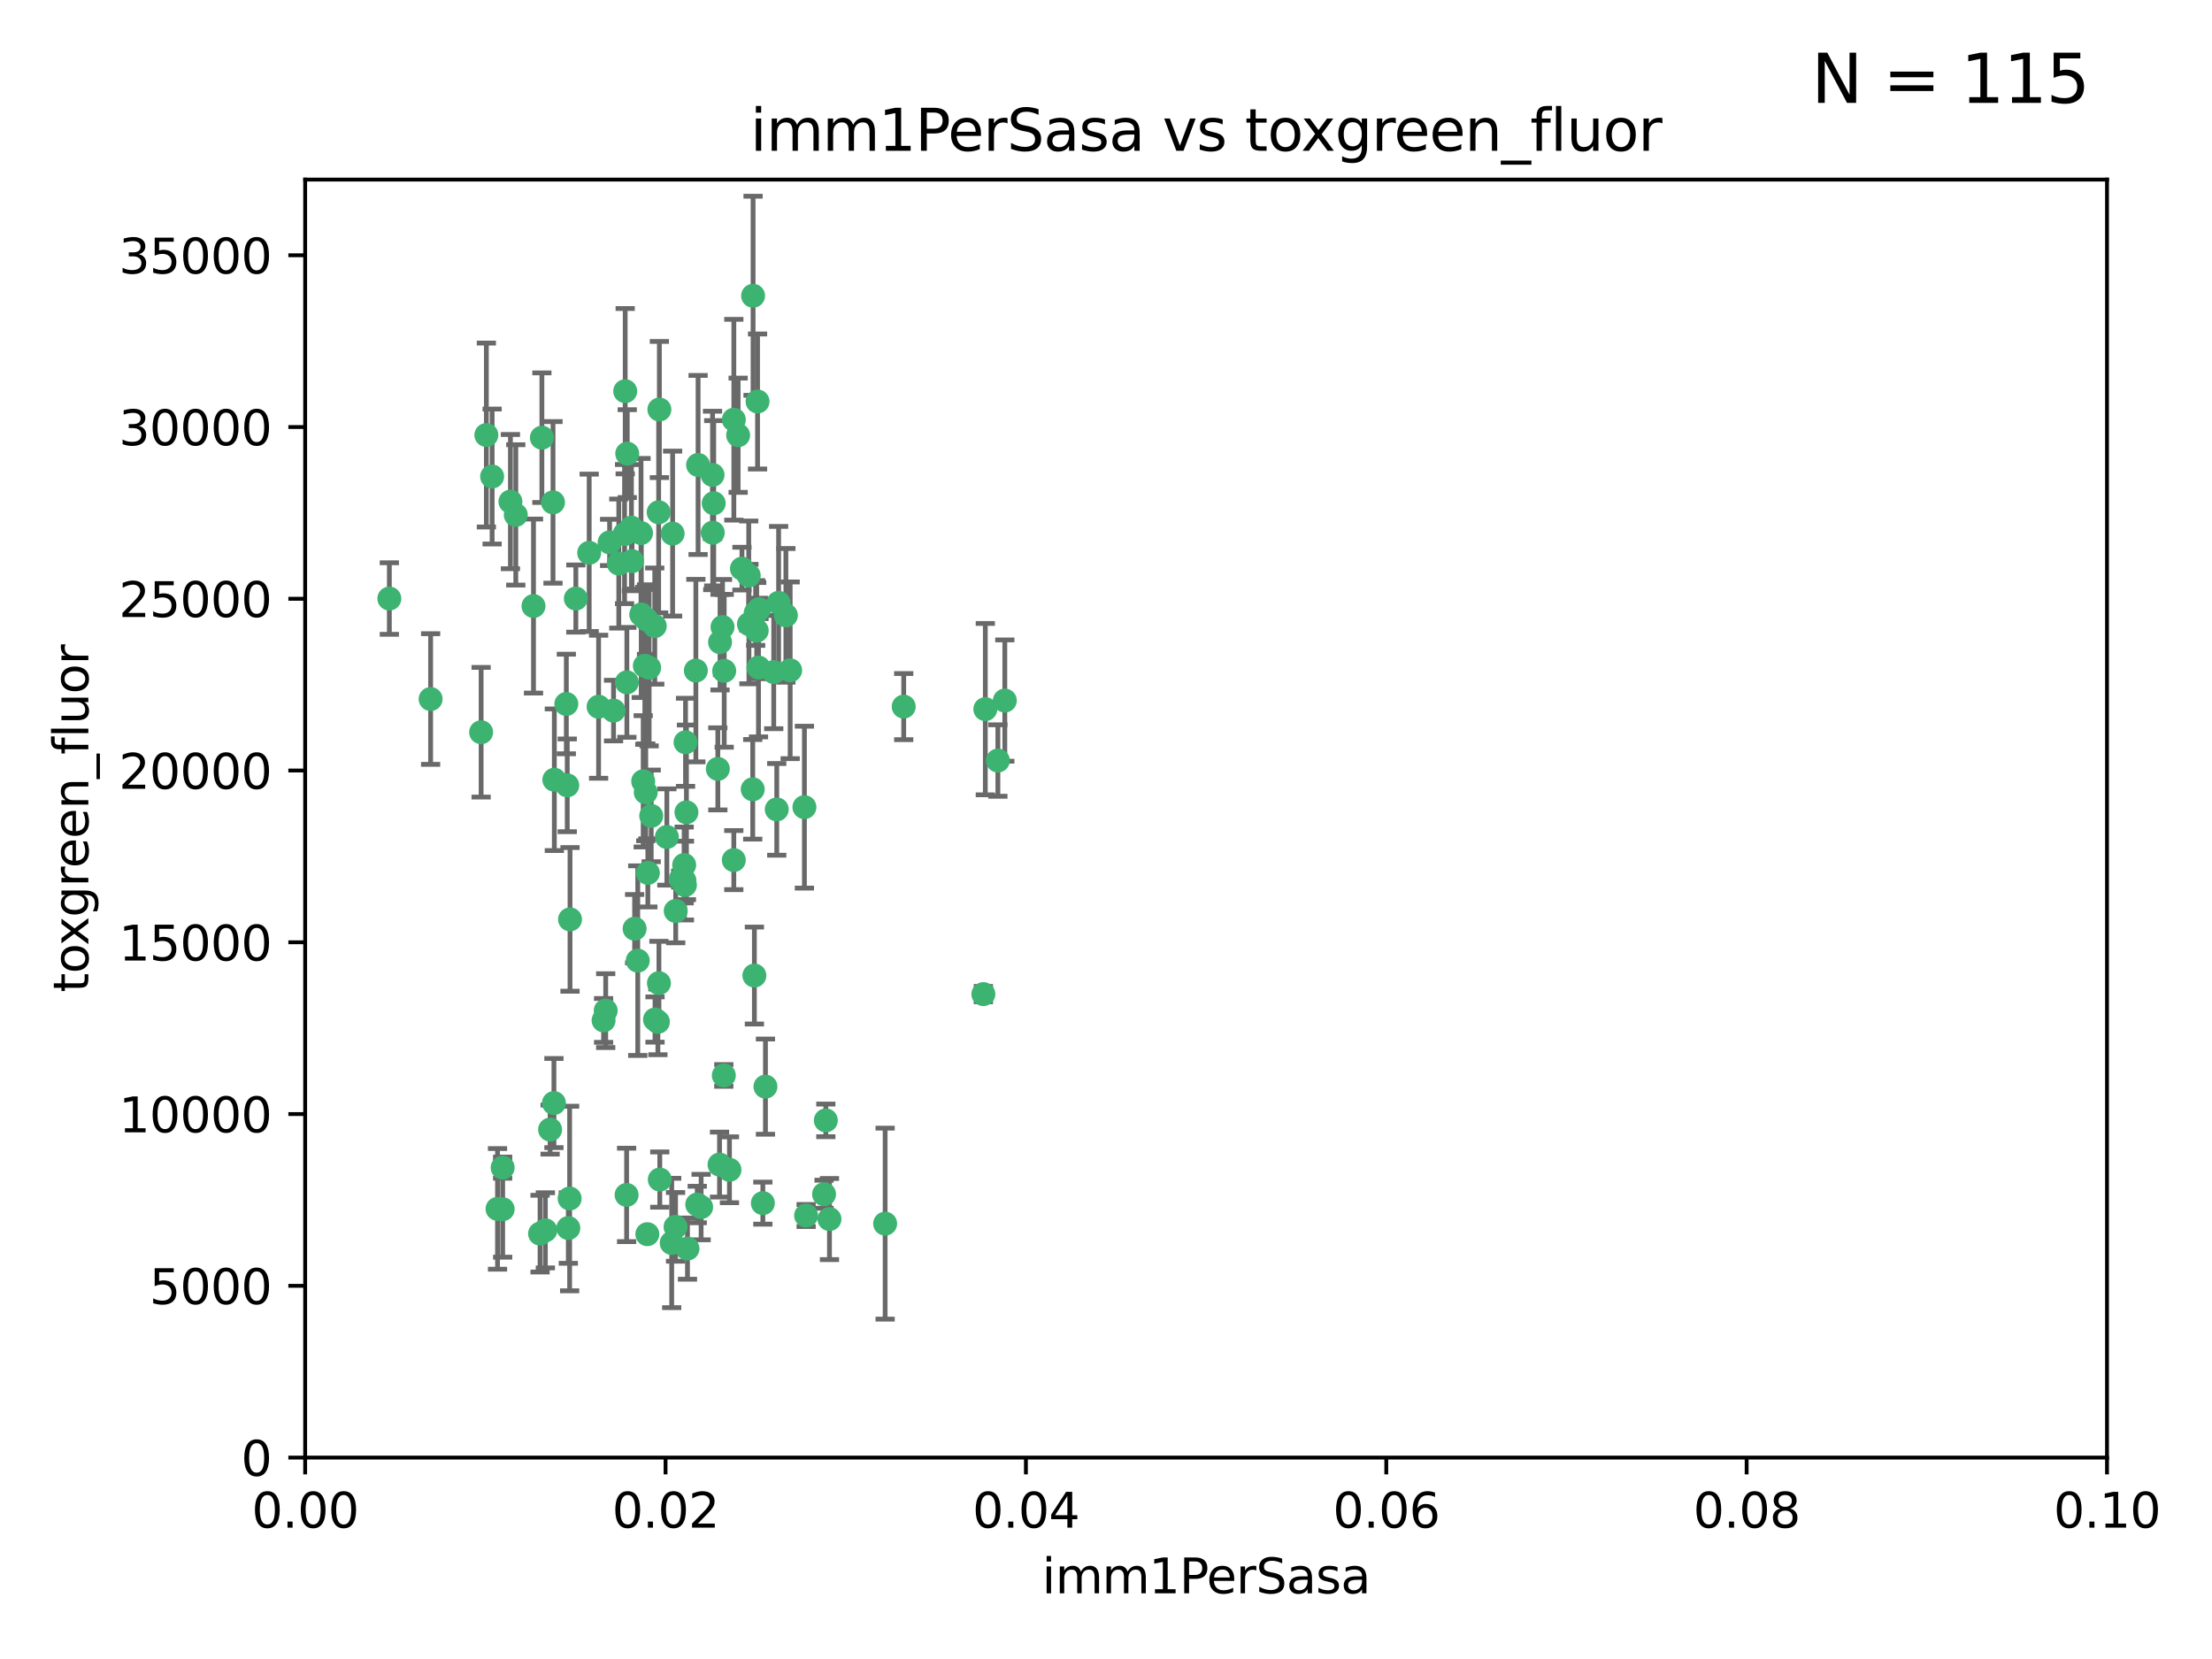 <?xml version="1.0" encoding="utf-8" standalone="no"?>
<!DOCTYPE svg PUBLIC "-//W3C//DTD SVG 1.1//EN"
  "http://www.w3.org/Graphics/SVG/1.1/DTD/svg11.dtd">
<svg xmlns:xlink="http://www.w3.org/1999/xlink" width="460.8pt" height="345.6pt" viewBox="0 0 460.8 345.6" xmlns="http://www.w3.org/2000/svg" version="1.1">
 <defs>
  <style type="text/css">*{stroke-linejoin: round; stroke-linecap: butt}</style>
 </defs>
 <g id="figure_1">
  <g id="patch_1">
   <path d="M 0 345.6 
L 460.8 345.6 
L 460.8 0 
L 0 0 
z
" style="fill: #ffffff"/>
  </g>
  <g id="axes_1">
   <g id="patch_2">
    <path d="M 63.571 303.64 
L 438.93 303.64 
L 438.93 37.411 
L 63.571 37.411 
z
" style="fill: #ffffff"/>
   </g>
   <g id="PathCollection_1">
    <defs>
     <path id="m52181c8602" d="M 0 1.118 
C 0.297 1.118 0.581 1 0.791 0.791 
C 1 0.581 1.118 0.297 1.118 0 
C 1.118 -0.297 1 -0.581 0.791 -0.791 
C 0.581 -1 0.297 -1.118 0 -1.118 
C -0.297 -1.118 -0.581 -1 -0.791 -0.791 
C -1 -0.581 -1.118 -0.297 -1.118 0 
C -1.118 0.297 -1 0.581 -0.791 0.791 
C -0.581 1 -0.297 1.118 0 1.118 
z
" style="stroke: #3cb371"/>
    </defs>
    <g clip-path="url(#p6dcd6b269c)">
     <use xlink:href="#m52181c8602" x="81.107" y="124.69" style="fill: #3cb371; stroke: #3cb371"/>
     <use xlink:href="#m52181c8602" x="101.319" y="90.623" style="fill: #3cb371; stroke: #3cb371"/>
     <use xlink:href="#m52181c8602" x="106.332" y="104.496" style="fill: #3cb371; stroke: #3cb371"/>
     <use xlink:href="#m52181c8602" x="100.227" y="152.536" style="fill: #3cb371; stroke: #3cb371"/>
     <use xlink:href="#m52181c8602" x="89.706" y="145.62" style="fill: #3cb371; stroke: #3cb371"/>
     <use xlink:href="#m52181c8602" x="145.426" y="96.857" style="fill: #3cb371; stroke: #3cb371"/>
     <use xlink:href="#m52181c8602" x="156.017" y="130.005" style="fill: #3cb371; stroke: #3cb371"/>
     <use xlink:href="#m52181c8602" x="111.138" y="126.253" style="fill: #3cb371; stroke: #3cb371"/>
     <use xlink:href="#m52181c8602" x="137.211" y="106.718" style="fill: #3cb371; stroke: #3cb371"/>
     <use xlink:href="#m52181c8602" x="126.993" y="112.994" style="fill: #3cb371; stroke: #3cb371"/>
     <use xlink:href="#m52181c8602" x="119.957" y="124.689" style="fill: #3cb371; stroke: #3cb371"/>
     <use xlink:href="#m52181c8602" x="102.518" y="99.267" style="fill: #3cb371; stroke: #3cb371"/>
     <use xlink:href="#m52181c8602" x="107.447" y="107.264" style="fill: #3cb371; stroke: #3cb371"/>
     <use xlink:href="#m52181c8602" x="130.666" y="94.5" style="fill: #3cb371; stroke: #3cb371"/>
     <use xlink:href="#m52181c8602" x="161.183" y="139.999" style="fill: #3cb371; stroke: #3cb371"/>
     <use xlink:href="#m52181c8602" x="112.885" y="91.178" style="fill: #3cb371; stroke: #3cb371"/>
     <use xlink:href="#m52181c8602" x="130.11" y="111.261" style="fill: #3cb371; stroke: #3cb371"/>
     <use xlink:href="#m52181c8602" x="137.361" y="85.309" style="fill: #3cb371; stroke: #3cb371"/>
     <use xlink:href="#m52181c8602" x="167.576" y="168.143" style="fill: #3cb371; stroke: #3cb371"/>
     <use xlink:href="#m52181c8602" x="149.54" y="160.173" style="fill: #3cb371; stroke: #3cb371"/>
     <use xlink:href="#m52181c8602" x="130.587" y="142.145" style="fill: #3cb371; stroke: #3cb371"/>
     <use xlink:href="#m52181c8602" x="164.607" y="139.64" style="fill: #3cb371; stroke: #3cb371"/>
     <use xlink:href="#m52181c8602" x="124.698" y="147.225" style="fill: #3cb371; stroke: #3cb371"/>
     <use xlink:href="#m52181c8602" x="128.906" y="117.402" style="fill: #3cb371; stroke: #3cb371"/>
     <use xlink:href="#m52181c8602" x="134.683" y="129.063" style="fill: #3cb371; stroke: #3cb371"/>
     <use xlink:href="#m52181c8602" x="140.118" y="111.157" style="fill: #3cb371; stroke: #3cb371"/>
     <use xlink:href="#m52181c8602" x="157.637" y="131.368" style="fill: #3cb371; stroke: #3cb371"/>
     <use xlink:href="#m52181c8602" x="133.582" y="128.013" style="fill: #3cb371; stroke: #3cb371"/>
     <use xlink:href="#m52181c8602" x="162.201" y="125.579" style="fill: #3cb371; stroke: #3cb371"/>
     <use xlink:href="#m52181c8602" x="155.975" y="119.895" style="fill: #3cb371; stroke: #3cb371"/>
     <use xlink:href="#m52181c8602" x="159.458" y="226.363" style="fill: #3cb371; stroke: #3cb371"/>
     <use xlink:href="#m52181c8602" x="148.434" y="98.934" style="fill: #3cb371; stroke: #3cb371"/>
     <use xlink:href="#m52181c8602" x="152.872" y="87.434" style="fill: #3cb371; stroke: #3cb371"/>
     <use xlink:href="#m52181c8602" x="133.991" y="162.759" style="fill: #3cb371; stroke: #3cb371"/>
     <use xlink:href="#m52181c8602" x="148.477" y="110.968" style="fill: #3cb371; stroke: #3cb371"/>
     <use xlink:href="#m52181c8602" x="133.537" y="111.045" style="fill: #3cb371; stroke: #3cb371"/>
     <use xlink:href="#m52181c8602" x="118.394" y="255.824" style="fill: #3cb371; stroke: #3cb371"/>
     <use xlink:href="#m52181c8602" x="115.202" y="104.651" style="fill: #3cb371; stroke: #3cb371"/>
     <use xlink:href="#m52181c8602" x="135.226" y="139.091" style="fill: #3cb371; stroke: #3cb371"/>
     <use xlink:href="#m52181c8602" x="134.959" y="181.839" style="fill: #3cb371; stroke: #3cb371"/>
     <use xlink:href="#m52181c8602" x="131.665" y="116.895" style="fill: #3cb371; stroke: #3cb371"/>
     <use xlink:href="#m52181c8602" x="157.418" y="127.696" style="fill: #3cb371; stroke: #3cb371"/>
     <use xlink:href="#m52181c8602" x="125.739" y="212.57" style="fill: #3cb371; stroke: #3cb371"/>
     <use xlink:href="#m52181c8602" x="148.679" y="104.837" style="fill: #3cb371; stroke: #3cb371"/>
     <use xlink:href="#m52181c8602" x="149.997" y="133.777" style="fill: #3cb371; stroke: #3cb371"/>
     <use xlink:href="#m52181c8602" x="131.536" y="109.922" style="fill: #3cb371; stroke: #3cb371"/>
     <use xlink:href="#m52181c8602" x="156.879" y="61.614" style="fill: #3cb371; stroke: #3cb371"/>
     <use xlink:href="#m52181c8602" x="104.711" y="243.238" style="fill: #3cb371; stroke: #3cb371"/>
     <use xlink:href="#m52181c8602" x="118.666" y="249.673" style="fill: #3cb371; stroke: #3cb371"/>
     <use xlink:href="#m52181c8602" x="150.866" y="139.744" style="fill: #3cb371; stroke: #3cb371"/>
     <use xlink:href="#m52181c8602" x="154.563" y="118.457" style="fill: #3cb371; stroke: #3cb371"/>
     <use xlink:href="#m52181c8602" x="158.007" y="139.063" style="fill: #3cb371; stroke: #3cb371"/>
     <use xlink:href="#m52181c8602" x="157.812" y="83.639" style="fill: #3cb371; stroke: #3cb371"/>
     <use xlink:href="#m52181c8602" x="153.769" y="90.667" style="fill: #3cb371; stroke: #3cb371"/>
     <use xlink:href="#m52181c8602" x="118.169" y="163.599" style="fill: #3cb371; stroke: #3cb371"/>
     <use xlink:href="#m52181c8602" x="126.179" y="210.534" style="fill: #3cb371; stroke: #3cb371"/>
     <use xlink:href="#m52181c8602" x="136.451" y="212.385" style="fill: #3cb371; stroke: #3cb371"/>
     <use xlink:href="#m52181c8602" x="139.929" y="258.935" style="fill: #3cb371; stroke: #3cb371"/>
     <use xlink:href="#m52181c8602" x="146.058" y="251.456" style="fill: #3cb371; stroke: #3cb371"/>
     <use xlink:href="#m52181c8602" x="130.534" y="248.922" style="fill: #3cb371; stroke: #3cb371"/>
     <use xlink:href="#m52181c8602" x="137.05" y="212.869" style="fill: #3cb371; stroke: #3cb371"/>
     <use xlink:href="#m52181c8602" x="205.259" y="147.727" style="fill: #3cb371; stroke: #3cb371"/>
     <use xlink:href="#m52181c8602" x="143.216" y="260.105" style="fill: #3cb371; stroke: #3cb371"/>
     <use xlink:href="#m52181c8602" x="158.116" y="126.902" style="fill: #3cb371; stroke: #3cb371"/>
     <use xlink:href="#m52181c8602" x="142.811" y="154.63" style="fill: #3cb371; stroke: #3cb371"/>
     <use xlink:href="#m52181c8602" x="163.716" y="128.187" style="fill: #3cb371; stroke: #3cb371"/>
     <use xlink:href="#m52181c8602" x="130.241" y="81.492" style="fill: #3cb371; stroke: #3cb371"/>
     <use xlink:href="#m52181c8602" x="138.918" y="174.36" style="fill: #3cb371; stroke: #3cb371"/>
     <use xlink:href="#m52181c8602" x="112.506" y="256.988" style="fill: #3cb371; stroke: #3cb371"/>
     <use xlink:href="#m52181c8602" x="207.877" y="158.432" style="fill: #3cb371; stroke: #3cb371"/>
     <use xlink:href="#m52181c8602" x="127.813" y="148.029" style="fill: #3cb371; stroke: #3cb371"/>
     <use xlink:href="#m52181c8602" x="104.714" y="251.897" style="fill: #3cb371; stroke: #3cb371"/>
     <use xlink:href="#m52181c8602" x="209.321" y="145.94" style="fill: #3cb371; stroke: #3cb371"/>
     <use xlink:href="#m52181c8602" x="134.851" y="257.105" style="fill: #3cb371; stroke: #3cb371"/>
     <use xlink:href="#m52181c8602" x="137.448" y="245.725" style="fill: #3cb371; stroke: #3cb371"/>
     <use xlink:href="#m52181c8602" x="117.976" y="146.651" style="fill: #3cb371; stroke: #3cb371"/>
     <use xlink:href="#m52181c8602" x="140.762" y="189.768" style="fill: #3cb371; stroke: #3cb371"/>
     <use xlink:href="#m52181c8602" x="152.865" y="179.173" style="fill: #3cb371; stroke: #3cb371"/>
     <use xlink:href="#m52181c8602" x="114.597" y="235.312" style="fill: #3cb371; stroke: #3cb371"/>
     <use xlink:href="#m52181c8602" x="137.267" y="204.805" style="fill: #3cb371; stroke: #3cb371"/>
     <use xlink:href="#m52181c8602" x="132.856" y="200.119" style="fill: #3cb371; stroke: #3cb371"/>
     <use xlink:href="#m52181c8602" x="113.608" y="256.296" style="fill: #3cb371; stroke: #3cb371"/>
     <use xlink:href="#m52181c8602" x="103.643" y="251.831" style="fill: #3cb371; stroke: #3cb371"/>
     <use xlink:href="#m52181c8602" x="171.667" y="248.779" style="fill: #3cb371; stroke: #3cb371"/>
     <use xlink:href="#m52181c8602" x="142.58" y="183.443" style="fill: #3cb371; stroke: #3cb371"/>
     <use xlink:href="#m52181c8602" x="150.516" y="130.623" style="fill: #3cb371; stroke: #3cb371"/>
     <use xlink:href="#m52181c8602" x="188.259" y="147.201" style="fill: #3cb371; stroke: #3cb371"/>
     <use xlink:href="#m52181c8602" x="140.729" y="255.577" style="fill: #3cb371; stroke: #3cb371"/>
     <use xlink:href="#m52181c8602" x="134.52" y="165.057" style="fill: #3cb371; stroke: #3cb371"/>
     <use xlink:href="#m52181c8602" x="151.961" y="243.688" style="fill: #3cb371; stroke: #3cb371"/>
     <use xlink:href="#m52181c8602" x="142.999" y="169.223" style="fill: #3cb371; stroke: #3cb371"/>
     <use xlink:href="#m52181c8602" x="149.893" y="242.601" style="fill: #3cb371; stroke: #3cb371"/>
     <use xlink:href="#m52181c8602" x="204.855" y="207.089" style="fill: #3cb371; stroke: #3cb371"/>
     <use xlink:href="#m52181c8602" x="150.784" y="224.032" style="fill: #3cb371; stroke: #3cb371"/>
     <use xlink:href="#m52181c8602" x="157.152" y="203.222" style="fill: #3cb371; stroke: #3cb371"/>
     <use xlink:href="#m52181c8602" x="156.807" y="164.427" style="fill: #3cb371; stroke: #3cb371"/>
     <use xlink:href="#m52181c8602" x="118.746" y="191.526" style="fill: #3cb371; stroke: #3cb371"/>
     <use xlink:href="#m52181c8602" x="167.929" y="253.214" style="fill: #3cb371; stroke: #3cb371"/>
     <use xlink:href="#m52181c8602" x="132.205" y="193.465" style="fill: #3cb371; stroke: #3cb371"/>
     <use xlink:href="#m52181c8602" x="142.68" y="184.376" style="fill: #3cb371; stroke: #3cb371"/>
     <use xlink:href="#m52181c8602" x="144.959" y="139.694" style="fill: #3cb371; stroke: #3cb371"/>
     <use xlink:href="#m52181c8602" x="115.394" y="229.784" style="fill: #3cb371; stroke: #3cb371"/>
     <use xlink:href="#m52181c8602" x="161.812" y="168.609" style="fill: #3cb371; stroke: #3cb371"/>
     <use xlink:href="#m52181c8602" x="141.805" y="183.129" style="fill: #3cb371; stroke: #3cb371"/>
     <use xlink:href="#m52181c8602" x="136.4" y="130.423" style="fill: #3cb371; stroke: #3cb371"/>
     <use xlink:href="#m52181c8602" x="115.48" y="162.431" style="fill: #3cb371; stroke: #3cb371"/>
     <use xlink:href="#m52181c8602" x="122.738" y="115.163" style="fill: #3cb371; stroke: #3cb371"/>
     <use xlink:href="#m52181c8602" x="134.334" y="138.702" style="fill: #3cb371; stroke: #3cb371"/>
     <use xlink:href="#m52181c8602" x="142.527" y="180.193" style="fill: #3cb371; stroke: #3cb371"/>
     <use xlink:href="#m52181c8602" x="158.917" y="250.635" style="fill: #3cb371; stroke: #3cb371"/>
     <use xlink:href="#m52181c8602" x="145.249" y="250.921" style="fill: #3cb371; stroke: #3cb371"/>
     <use xlink:href="#m52181c8602" x="172.037" y="233.393" style="fill: #3cb371; stroke: #3cb371"/>
     <use xlink:href="#m52181c8602" x="135.66" y="169.96" style="fill: #3cb371; stroke: #3cb371"/>
     <use xlink:href="#m52181c8602" x="184.39" y="254.905" style="fill: #3cb371; stroke: #3cb371"/>
     <use xlink:href="#m52181c8602" x="172.794" y="253.951" style="fill: #3cb371; stroke: #3cb371"/>
    </g>
   </g>
   <g id="matplotlib.axis_1">
    <g id="xtick_1">
     <g id="line2d_1">
      <defs>
       <path id="m36cf0fb4d0" d="M 0 0 
L 0 3.5 
" style="stroke: #000000; stroke-width: 0.8"/>
      </defs>
      <g>
       <use xlink:href="#m36cf0fb4d0" x="63.571" y="303.64" style="stroke: #000000; stroke-width: 0.8"/>
      </g>
     </g>
     <g id="text_1">
      <!-- 0.00 -->
      <g transform="translate(52.438 318.238)scale(0.1 -0.1)">
       <defs>
        <path id="DejaVuSans-30" d="M 2034 4250 
Q 1547 4250 1301 3770 
Q 1056 3291 1056 2328 
Q 1056 1369 1301 889 
Q 1547 409 2034 409 
Q 2525 409 2770 889 
Q 3016 1369 3016 2328 
Q 3016 3291 2770 3770 
Q 2525 4250 2034 4250 
z
M 2034 4750 
Q 2819 4750 3233 4129 
Q 3647 3509 3647 2328 
Q 3647 1150 3233 529 
Q 2819 -91 2034 -91 
Q 1250 -91 836 529 
Q 422 1150 422 2328 
Q 422 3509 836 4129 
Q 1250 4750 2034 4750 
z
" transform="scale(0.016)"/>
        <path id="DejaVuSans-2e" d="M 684 794 
L 1344 794 
L 1344 0 
L 684 0 
L 684 794 
z
" transform="scale(0.016)"/>
       </defs>
       <use xlink:href="#DejaVuSans-30"/>
       <use xlink:href="#DejaVuSans-2e" x="63.623"/>
       <use xlink:href="#DejaVuSans-30" x="95.41"/>
       <use xlink:href="#DejaVuSans-30" x="159.033"/>
      </g>
     </g>
    </g>
    <g id="xtick_2">
     <g id="line2d_2">
      <g>
       <use xlink:href="#m36cf0fb4d0" x="138.643" y="303.64" style="stroke: #000000; stroke-width: 0.8"/>
      </g>
     </g>
     <g id="text_2">
      <!-- 0.02 -->
      <g transform="translate(127.51 318.238)scale(0.1 -0.1)">
       <defs>
        <path id="DejaVuSans-32" d="M 1228 531 
L 3431 531 
L 3431 0 
L 469 0 
L 469 531 
Q 828 903 1448 1529 
Q 2069 2156 2228 2338 
Q 2531 2678 2651 2914 
Q 2772 3150 2772 3378 
Q 2772 3750 2511 3984 
Q 2250 4219 1831 4219 
Q 1534 4219 1204 4116 
Q 875 4013 500 3803 
L 500 4441 
Q 881 4594 1212 4672 
Q 1544 4750 1819 4750 
Q 2544 4750 2975 4387 
Q 3406 4025 3406 3419 
Q 3406 3131 3298 2873 
Q 3191 2616 2906 2266 
Q 2828 2175 2409 1742 
Q 1991 1309 1228 531 
z
" transform="scale(0.016)"/>
       </defs>
       <use xlink:href="#DejaVuSans-30"/>
       <use xlink:href="#DejaVuSans-2e" x="63.623"/>
       <use xlink:href="#DejaVuSans-30" x="95.41"/>
       <use xlink:href="#DejaVuSans-32" x="159.033"/>
      </g>
     </g>
    </g>
    <g id="xtick_3">
     <g id="line2d_3">
      <g>
       <use xlink:href="#m36cf0fb4d0" x="213.715" y="303.64" style="stroke: #000000; stroke-width: 0.8"/>
      </g>
     </g>
     <g id="text_3">
      <!-- 0.04 -->
      <g transform="translate(202.582 318.238)scale(0.1 -0.1)">
       <defs>
        <path id="DejaVuSans-34" d="M 2419 4116 
L 825 1625 
L 2419 1625 
L 2419 4116 
z
M 2253 4666 
L 3047 4666 
L 3047 1625 
L 3713 1625 
L 3713 1100 
L 3047 1100 
L 3047 0 
L 2419 0 
L 2419 1100 
L 313 1100 
L 313 1709 
L 2253 4666 
z
" transform="scale(0.016)"/>
       </defs>
       <use xlink:href="#DejaVuSans-30"/>
       <use xlink:href="#DejaVuSans-2e" x="63.623"/>
       <use xlink:href="#DejaVuSans-30" x="95.41"/>
       <use xlink:href="#DejaVuSans-34" x="159.033"/>
      </g>
     </g>
    </g>
    <g id="xtick_4">
     <g id="line2d_4">
      <g>
       <use xlink:href="#m36cf0fb4d0" x="288.786" y="303.64" style="stroke: #000000; stroke-width: 0.8"/>
      </g>
     </g>
     <g id="text_4">
      <!-- 0.06 -->
      <g transform="translate(277.654 318.238)scale(0.1 -0.1)">
       <defs>
        <path id="DejaVuSans-36" d="M 2113 2584 
Q 1688 2584 1439 2293 
Q 1191 2003 1191 1497 
Q 1191 994 1439 701 
Q 1688 409 2113 409 
Q 2538 409 2786 701 
Q 3034 994 3034 1497 
Q 3034 2003 2786 2293 
Q 2538 2584 2113 2584 
z
M 3366 4563 
L 3366 3988 
Q 3128 4100 2886 4159 
Q 2644 4219 2406 4219 
Q 1781 4219 1451 3797 
Q 1122 3375 1075 2522 
Q 1259 2794 1537 2939 
Q 1816 3084 2150 3084 
Q 2853 3084 3261 2657 
Q 3669 2231 3669 1497 
Q 3669 778 3244 343 
Q 2819 -91 2113 -91 
Q 1303 -91 875 529 
Q 447 1150 447 2328 
Q 447 3434 972 4092 
Q 1497 4750 2381 4750 
Q 2619 4750 2861 4703 
Q 3103 4656 3366 4563 
z
" transform="scale(0.016)"/>
       </defs>
       <use xlink:href="#DejaVuSans-30"/>
       <use xlink:href="#DejaVuSans-2e" x="63.623"/>
       <use xlink:href="#DejaVuSans-30" x="95.41"/>
       <use xlink:href="#DejaVuSans-36" x="159.033"/>
      </g>
     </g>
    </g>
    <g id="xtick_5">
     <g id="line2d_5">
      <g>
       <use xlink:href="#m36cf0fb4d0" x="363.858" y="303.64" style="stroke: #000000; stroke-width: 0.8"/>
      </g>
     </g>
     <g id="text_5">
      <!-- 0.08 -->
      <g transform="translate(352.725 318.238)scale(0.1 -0.1)">
       <defs>
        <path id="DejaVuSans-38" d="M 2034 2216 
Q 1584 2216 1326 1975 
Q 1069 1734 1069 1313 
Q 1069 891 1326 650 
Q 1584 409 2034 409 
Q 2484 409 2743 651 
Q 3003 894 3003 1313 
Q 3003 1734 2745 1975 
Q 2488 2216 2034 2216 
z
M 1403 2484 
Q 997 2584 770 2862 
Q 544 3141 544 3541 
Q 544 4100 942 4425 
Q 1341 4750 2034 4750 
Q 2731 4750 3128 4425 
Q 3525 4100 3525 3541 
Q 3525 3141 3298 2862 
Q 3072 2584 2669 2484 
Q 3125 2378 3379 2068 
Q 3634 1759 3634 1313 
Q 3634 634 3220 271 
Q 2806 -91 2034 -91 
Q 1263 -91 848 271 
Q 434 634 434 1313 
Q 434 1759 690 2068 
Q 947 2378 1403 2484 
z
M 1172 3481 
Q 1172 3119 1398 2916 
Q 1625 2713 2034 2713 
Q 2441 2713 2670 2916 
Q 2900 3119 2900 3481 
Q 2900 3844 2670 4047 
Q 2441 4250 2034 4250 
Q 1625 4250 1398 4047 
Q 1172 3844 1172 3481 
z
" transform="scale(0.016)"/>
       </defs>
       <use xlink:href="#DejaVuSans-30"/>
       <use xlink:href="#DejaVuSans-2e" x="63.623"/>
       <use xlink:href="#DejaVuSans-30" x="95.41"/>
       <use xlink:href="#DejaVuSans-38" x="159.033"/>
      </g>
     </g>
    </g>
    <g id="xtick_6">
     <g id="line2d_6">
      <g>
       <use xlink:href="#m36cf0fb4d0" x="438.93" y="303.64" style="stroke: #000000; stroke-width: 0.8"/>
      </g>
     </g>
     <g id="text_6">
      <!-- 0.10 -->
      <g transform="translate(427.797 318.238)scale(0.1 -0.1)">
       <defs>
        <path id="DejaVuSans-31" d="M 794 531 
L 1825 531 
L 1825 4091 
L 703 3866 
L 703 4441 
L 1819 4666 
L 2450 4666 
L 2450 531 
L 3481 531 
L 3481 0 
L 794 0 
L 794 531 
z
" transform="scale(0.016)"/>
       </defs>
       <use xlink:href="#DejaVuSans-30"/>
       <use xlink:href="#DejaVuSans-2e" x="63.623"/>
       <use xlink:href="#DejaVuSans-31" x="95.41"/>
       <use xlink:href="#DejaVuSans-30" x="159.033"/>
      </g>
     </g>
    </g>
    <g id="text_7">
     <!-- imm1PerSasa -->
     <g transform="translate(217.067 331.917)scale(0.1 -0.1)">
      <defs>
       <path id="DejaVuSans-69" d="M 603 3500 
L 1178 3500 
L 1178 0 
L 603 0 
L 603 3500 
z
M 603 4863 
L 1178 4863 
L 1178 4134 
L 603 4134 
L 603 4863 
z
" transform="scale(0.016)"/>
       <path id="DejaVuSans-6d" d="M 3328 2828 
Q 3544 3216 3844 3400 
Q 4144 3584 4550 3584 
Q 5097 3584 5394 3201 
Q 5691 2819 5691 2113 
L 5691 0 
L 5113 0 
L 5113 2094 
Q 5113 2597 4934 2840 
Q 4756 3084 4391 3084 
Q 3944 3084 3684 2787 
Q 3425 2491 3425 1978 
L 3425 0 
L 2847 0 
L 2847 2094 
Q 2847 2600 2669 2842 
Q 2491 3084 2119 3084 
Q 1678 3084 1418 2786 
Q 1159 2488 1159 1978 
L 1159 0 
L 581 0 
L 581 3500 
L 1159 3500 
L 1159 2956 
Q 1356 3278 1631 3431 
Q 1906 3584 2284 3584 
Q 2666 3584 2933 3390 
Q 3200 3197 3328 2828 
z
" transform="scale(0.016)"/>
       <path id="DejaVuSans-50" d="M 1259 4147 
L 1259 2394 
L 2053 2394 
Q 2494 2394 2734 2622 
Q 2975 2850 2975 3272 
Q 2975 3691 2734 3919 
Q 2494 4147 2053 4147 
L 1259 4147 
z
M 628 4666 
L 2053 4666 
Q 2838 4666 3239 4311 
Q 3641 3956 3641 3272 
Q 3641 2581 3239 2228 
Q 2838 1875 2053 1875 
L 1259 1875 
L 1259 0 
L 628 0 
L 628 4666 
z
" transform="scale(0.016)"/>
       <path id="DejaVuSans-65" d="M 3597 1894 
L 3597 1613 
L 953 1613 
Q 991 1019 1311 708 
Q 1631 397 2203 397 
Q 2534 397 2845 478 
Q 3156 559 3463 722 
L 3463 178 
Q 3153 47 2828 -22 
Q 2503 -91 2169 -91 
Q 1331 -91 842 396 
Q 353 884 353 1716 
Q 353 2575 817 3079 
Q 1281 3584 2069 3584 
Q 2775 3584 3186 3129 
Q 3597 2675 3597 1894 
z
M 3022 2063 
Q 3016 2534 2758 2815 
Q 2500 3097 2075 3097 
Q 1594 3097 1305 2825 
Q 1016 2553 972 2059 
L 3022 2063 
z
" transform="scale(0.016)"/>
       <path id="DejaVuSans-72" d="M 2631 2963 
Q 2534 3019 2420 3045 
Q 2306 3072 2169 3072 
Q 1681 3072 1420 2755 
Q 1159 2438 1159 1844 
L 1159 0 
L 581 0 
L 581 3500 
L 1159 3500 
L 1159 2956 
Q 1341 3275 1631 3429 
Q 1922 3584 2338 3584 
Q 2397 3584 2469 3576 
Q 2541 3569 2628 3553 
L 2631 2963 
z
" transform="scale(0.016)"/>
       <path id="DejaVuSans-53" d="M 3425 4513 
L 3425 3897 
Q 3066 4069 2747 4153 
Q 2428 4238 2131 4238 
Q 1616 4238 1336 4038 
Q 1056 3838 1056 3469 
Q 1056 3159 1242 3001 
Q 1428 2844 1947 2747 
L 2328 2669 
Q 3034 2534 3370 2195 
Q 3706 1856 3706 1288 
Q 3706 609 3251 259 
Q 2797 -91 1919 -91 
Q 1588 -91 1214 -16 
Q 841 59 441 206 
L 441 856 
Q 825 641 1194 531 
Q 1563 422 1919 422 
Q 2459 422 2753 634 
Q 3047 847 3047 1241 
Q 3047 1584 2836 1778 
Q 2625 1972 2144 2069 
L 1759 2144 
Q 1053 2284 737 2584 
Q 422 2884 422 3419 
Q 422 4038 858 4394 
Q 1294 4750 2059 4750 
Q 2388 4750 2728 4690 
Q 3069 4631 3425 4513 
z
" transform="scale(0.016)"/>
       <path id="DejaVuSans-61" d="M 2194 1759 
Q 1497 1759 1228 1600 
Q 959 1441 959 1056 
Q 959 750 1161 570 
Q 1363 391 1709 391 
Q 2188 391 2477 730 
Q 2766 1069 2766 1631 
L 2766 1759 
L 2194 1759 
z
M 3341 1997 
L 3341 0 
L 2766 0 
L 2766 531 
Q 2569 213 2275 61 
Q 1981 -91 1556 -91 
Q 1019 -91 701 211 
Q 384 513 384 1019 
Q 384 1609 779 1909 
Q 1175 2209 1959 2209 
L 2766 2209 
L 2766 2266 
Q 2766 2663 2505 2880 
Q 2244 3097 1772 3097 
Q 1472 3097 1187 3025 
Q 903 2953 641 2809 
L 641 3341 
Q 956 3463 1253 3523 
Q 1550 3584 1831 3584 
Q 2591 3584 2966 3190 
Q 3341 2797 3341 1997 
z
" transform="scale(0.016)"/>
       <path id="DejaVuSans-73" d="M 2834 3397 
L 2834 2853 
Q 2591 2978 2328 3040 
Q 2066 3103 1784 3103 
Q 1356 3103 1142 2972 
Q 928 2841 928 2578 
Q 928 2378 1081 2264 
Q 1234 2150 1697 2047 
L 1894 2003 
Q 2506 1872 2764 1633 
Q 3022 1394 3022 966 
Q 3022 478 2636 193 
Q 2250 -91 1575 -91 
Q 1294 -91 989 -36 
Q 684 19 347 128 
L 347 722 
Q 666 556 975 473 
Q 1284 391 1588 391 
Q 1994 391 2212 530 
Q 2431 669 2431 922 
Q 2431 1156 2273 1281 
Q 2116 1406 1581 1522 
L 1381 1569 
Q 847 1681 609 1914 
Q 372 2147 372 2553 
Q 372 3047 722 3315 
Q 1072 3584 1716 3584 
Q 2034 3584 2315 3537 
Q 2597 3491 2834 3397 
z
" transform="scale(0.016)"/>
      </defs>
      <use xlink:href="#DejaVuSans-69"/>
      <use xlink:href="#DejaVuSans-6d" x="27.783"/>
      <use xlink:href="#DejaVuSans-6d" x="125.195"/>
      <use xlink:href="#DejaVuSans-31" x="222.607"/>
      <use xlink:href="#DejaVuSans-50" x="286.23"/>
      <use xlink:href="#DejaVuSans-65" x="342.908"/>
      <use xlink:href="#DejaVuSans-72" x="404.432"/>
      <use xlink:href="#DejaVuSans-53" x="445.545"/>
      <use xlink:href="#DejaVuSans-61" x="509.021"/>
      <use xlink:href="#DejaVuSans-73" x="570.301"/>
      <use xlink:href="#DejaVuSans-61" x="622.4"/>
     </g>
    </g>
   </g>
   <g id="matplotlib.axis_2">
    <g id="ytick_1">
     <g id="line2d_7">
      <defs>
       <path id="me3c2e2cb56" d="M 0 0 
L -3.5 0 
" style="stroke: #000000; stroke-width: 0.8"/>
      </defs>
      <g>
       <use xlink:href="#me3c2e2cb56" x="63.571" y="303.64" style="stroke: #000000; stroke-width: 0.8"/>
      </g>
     </g>
     <g id="text_8">
      <!-- 0 -->
      <g transform="translate(50.209 307.439)scale(0.1 -0.1)">
       <use xlink:href="#DejaVuSans-30"/>
      </g>
     </g>
    </g>
    <g id="ytick_2">
     <g id="line2d_8">
      <g>
       <use xlink:href="#me3c2e2cb56" x="63.571" y="267.859" style="stroke: #000000; stroke-width: 0.8"/>
      </g>
     </g>
     <g id="text_9">
      <!-- 5000 -->
      <g transform="translate(31.121 271.658)scale(0.1 -0.1)">
       <defs>
        <path id="DejaVuSans-35" d="M 691 4666 
L 3169 4666 
L 3169 4134 
L 1269 4134 
L 1269 2991 
Q 1406 3038 1543 3061 
Q 1681 3084 1819 3084 
Q 2600 3084 3056 2656 
Q 3513 2228 3513 1497 
Q 3513 744 3044 326 
Q 2575 -91 1722 -91 
Q 1428 -91 1123 -41 
Q 819 9 494 109 
L 494 744 
Q 775 591 1075 516 
Q 1375 441 1709 441 
Q 2250 441 2565 725 
Q 2881 1009 2881 1497 
Q 2881 1984 2565 2268 
Q 2250 2553 1709 2553 
Q 1456 2553 1204 2497 
Q 953 2441 691 2322 
L 691 4666 
z
" transform="scale(0.016)"/>
       </defs>
       <use xlink:href="#DejaVuSans-35"/>
       <use xlink:href="#DejaVuSans-30" x="63.623"/>
       <use xlink:href="#DejaVuSans-30" x="127.246"/>
       <use xlink:href="#DejaVuSans-30" x="190.869"/>
      </g>
     </g>
    </g>
    <g id="ytick_3">
     <g id="line2d_9">
      <g>
       <use xlink:href="#me3c2e2cb56" x="63.571" y="232.078" style="stroke: #000000; stroke-width: 0.8"/>
      </g>
     </g>
     <g id="text_10">
      <!-- 10000 -->
      <g transform="translate(24.759 235.878)scale(0.1 -0.1)">
       <use xlink:href="#DejaVuSans-31"/>
       <use xlink:href="#DejaVuSans-30" x="63.623"/>
       <use xlink:href="#DejaVuSans-30" x="127.246"/>
       <use xlink:href="#DejaVuSans-30" x="190.869"/>
       <use xlink:href="#DejaVuSans-30" x="254.492"/>
      </g>
     </g>
    </g>
    <g id="ytick_4">
     <g id="line2d_10">
      <g>
       <use xlink:href="#me3c2e2cb56" x="63.571" y="196.298" style="stroke: #000000; stroke-width: 0.8"/>
      </g>
     </g>
     <g id="text_11">
      <!-- 15000 -->
      <g transform="translate(24.759 200.097)scale(0.1 -0.1)">
       <use xlink:href="#DejaVuSans-31"/>
       <use xlink:href="#DejaVuSans-35" x="63.623"/>
       <use xlink:href="#DejaVuSans-30" x="127.246"/>
       <use xlink:href="#DejaVuSans-30" x="190.869"/>
       <use xlink:href="#DejaVuSans-30" x="254.492"/>
      </g>
     </g>
    </g>
    <g id="ytick_5">
     <g id="line2d_11">
      <g>
       <use xlink:href="#me3c2e2cb56" x="63.571" y="160.517" style="stroke: #000000; stroke-width: 0.8"/>
      </g>
     </g>
     <g id="text_12">
      <!-- 20000 -->
      <g transform="translate(24.759 164.316)scale(0.1 -0.1)">
       <use xlink:href="#DejaVuSans-32"/>
       <use xlink:href="#DejaVuSans-30" x="63.623"/>
       <use xlink:href="#DejaVuSans-30" x="127.246"/>
       <use xlink:href="#DejaVuSans-30" x="190.869"/>
       <use xlink:href="#DejaVuSans-30" x="254.492"/>
      </g>
     </g>
    </g>
    <g id="ytick_6">
     <g id="line2d_12">
      <g>
       <use xlink:href="#me3c2e2cb56" x="63.571" y="124.736" style="stroke: #000000; stroke-width: 0.8"/>
      </g>
     </g>
     <g id="text_13">
      <!-- 25000 -->
      <g transform="translate(24.759 128.535)scale(0.1 -0.1)">
       <use xlink:href="#DejaVuSans-32"/>
       <use xlink:href="#DejaVuSans-35" x="63.623"/>
       <use xlink:href="#DejaVuSans-30" x="127.246"/>
       <use xlink:href="#DejaVuSans-30" x="190.869"/>
       <use xlink:href="#DejaVuSans-30" x="254.492"/>
      </g>
     </g>
    </g>
    <g id="ytick_7">
     <g id="line2d_13">
      <g>
       <use xlink:href="#me3c2e2cb56" x="63.571" y="88.955" style="stroke: #000000; stroke-width: 0.8"/>
      </g>
     </g>
     <g id="text_14">
      <!-- 30000 -->
      <g transform="translate(24.759 92.754)scale(0.1 -0.1)">
       <defs>
        <path id="DejaVuSans-33" d="M 2597 2516 
Q 3050 2419 3304 2112 
Q 3559 1806 3559 1356 
Q 3559 666 3084 287 
Q 2609 -91 1734 -91 
Q 1441 -91 1130 -33 
Q 819 25 488 141 
L 488 750 
Q 750 597 1062 519 
Q 1375 441 1716 441 
Q 2309 441 2620 675 
Q 2931 909 2931 1356 
Q 2931 1769 2642 2001 
Q 2353 2234 1838 2234 
L 1294 2234 
L 1294 2753 
L 1863 2753 
Q 2328 2753 2575 2939 
Q 2822 3125 2822 3475 
Q 2822 3834 2567 4026 
Q 2313 4219 1838 4219 
Q 1578 4219 1281 4162 
Q 984 4106 628 3988 
L 628 4550 
Q 988 4650 1302 4700 
Q 1616 4750 1894 4750 
Q 2613 4750 3031 4423 
Q 3450 4097 3450 3541 
Q 3450 3153 3228 2886 
Q 3006 2619 2597 2516 
z
" transform="scale(0.016)"/>
       </defs>
       <use xlink:href="#DejaVuSans-33"/>
       <use xlink:href="#DejaVuSans-30" x="63.623"/>
       <use xlink:href="#DejaVuSans-30" x="127.246"/>
       <use xlink:href="#DejaVuSans-30" x="190.869"/>
       <use xlink:href="#DejaVuSans-30" x="254.492"/>
      </g>
     </g>
    </g>
    <g id="ytick_8">
     <g id="line2d_14">
      <g>
       <use xlink:href="#me3c2e2cb56" x="63.571" y="53.174" style="stroke: #000000; stroke-width: 0.8"/>
      </g>
     </g>
     <g id="text_15">
      <!-- 35000 -->
      <g transform="translate(24.759 56.974)scale(0.1 -0.1)">
       <use xlink:href="#DejaVuSans-33"/>
       <use xlink:href="#DejaVuSans-35" x="63.623"/>
       <use xlink:href="#DejaVuSans-30" x="127.246"/>
       <use xlink:href="#DejaVuSans-30" x="190.869"/>
       <use xlink:href="#DejaVuSans-30" x="254.492"/>
      </g>
     </g>
    </g>
    <g id="text_16">
     <!-- toxgreen_fluor -->
     <g transform="translate(18.401 206.72)rotate(-90)scale(0.1 -0.1)">
      <defs>
       <path id="DejaVuSans-74" d="M 1172 4494 
L 1172 3500 
L 2356 3500 
L 2356 3053 
L 1172 3053 
L 1172 1153 
Q 1172 725 1289 603 
Q 1406 481 1766 481 
L 2356 481 
L 2356 0 
L 1766 0 
Q 1100 0 847 248 
Q 594 497 594 1153 
L 594 3053 
L 172 3053 
L 172 3500 
L 594 3500 
L 594 4494 
L 1172 4494 
z
" transform="scale(0.016)"/>
       <path id="DejaVuSans-6f" d="M 1959 3097 
Q 1497 3097 1228 2736 
Q 959 2375 959 1747 
Q 959 1119 1226 758 
Q 1494 397 1959 397 
Q 2419 397 2687 759 
Q 2956 1122 2956 1747 
Q 2956 2369 2687 2733 
Q 2419 3097 1959 3097 
z
M 1959 3584 
Q 2709 3584 3137 3096 
Q 3566 2609 3566 1747 
Q 3566 888 3137 398 
Q 2709 -91 1959 -91 
Q 1206 -91 779 398 
Q 353 888 353 1747 
Q 353 2609 779 3096 
Q 1206 3584 1959 3584 
z
" transform="scale(0.016)"/>
       <path id="DejaVuSans-78" d="M 3513 3500 
L 2247 1797 
L 3578 0 
L 2900 0 
L 1881 1375 
L 863 0 
L 184 0 
L 1544 1831 
L 300 3500 
L 978 3500 
L 1906 2253 
L 2834 3500 
L 3513 3500 
z
" transform="scale(0.016)"/>
       <path id="DejaVuSans-67" d="M 2906 1791 
Q 2906 2416 2648 2759 
Q 2391 3103 1925 3103 
Q 1463 3103 1205 2759 
Q 947 2416 947 1791 
Q 947 1169 1205 825 
Q 1463 481 1925 481 
Q 2391 481 2648 825 
Q 2906 1169 2906 1791 
z
M 3481 434 
Q 3481 -459 3084 -895 
Q 2688 -1331 1869 -1331 
Q 1566 -1331 1297 -1286 
Q 1028 -1241 775 -1147 
L 775 -588 
Q 1028 -725 1275 -790 
Q 1522 -856 1778 -856 
Q 2344 -856 2625 -561 
Q 2906 -266 2906 331 
L 2906 616 
Q 2728 306 2450 153 
Q 2172 0 1784 0 
Q 1141 0 747 490 
Q 353 981 353 1791 
Q 353 2603 747 3093 
Q 1141 3584 1784 3584 
Q 2172 3584 2450 3431 
Q 2728 3278 2906 2969 
L 2906 3500 
L 3481 3500 
L 3481 434 
z
" transform="scale(0.016)"/>
       <path id="DejaVuSans-6e" d="M 3513 2113 
L 3513 0 
L 2938 0 
L 2938 2094 
Q 2938 2591 2744 2837 
Q 2550 3084 2163 3084 
Q 1697 3084 1428 2787 
Q 1159 2491 1159 1978 
L 1159 0 
L 581 0 
L 581 3500 
L 1159 3500 
L 1159 2956 
Q 1366 3272 1645 3428 
Q 1925 3584 2291 3584 
Q 2894 3584 3203 3211 
Q 3513 2838 3513 2113 
z
" transform="scale(0.016)"/>
       <path id="DejaVuSans-5f" d="M 3263 -1063 
L 3263 -1509 
L -63 -1509 
L -63 -1063 
L 3263 -1063 
z
" transform="scale(0.016)"/>
       <path id="DejaVuSans-66" d="M 2375 4863 
L 2375 4384 
L 1825 4384 
Q 1516 4384 1395 4259 
Q 1275 4134 1275 3809 
L 1275 3500 
L 2222 3500 
L 2222 3053 
L 1275 3053 
L 1275 0 
L 697 0 
L 697 3053 
L 147 3053 
L 147 3500 
L 697 3500 
L 697 3744 
Q 697 4328 969 4595 
Q 1241 4863 1831 4863 
L 2375 4863 
z
" transform="scale(0.016)"/>
       <path id="DejaVuSans-6c" d="M 603 4863 
L 1178 4863 
L 1178 0 
L 603 0 
L 603 4863 
z
" transform="scale(0.016)"/>
       <path id="DejaVuSans-75" d="M 544 1381 
L 544 3500 
L 1119 3500 
L 1119 1403 
Q 1119 906 1312 657 
Q 1506 409 1894 409 
Q 2359 409 2629 706 
Q 2900 1003 2900 1516 
L 2900 3500 
L 3475 3500 
L 3475 0 
L 2900 0 
L 2900 538 
Q 2691 219 2414 64 
Q 2138 -91 1772 -91 
Q 1169 -91 856 284 
Q 544 659 544 1381 
z
M 1991 3584 
L 1991 3584 
z
" transform="scale(0.016)"/>
      </defs>
      <use xlink:href="#DejaVuSans-74"/>
      <use xlink:href="#DejaVuSans-6f" x="39.209"/>
      <use xlink:href="#DejaVuSans-78" x="97.266"/>
      <use xlink:href="#DejaVuSans-67" x="156.445"/>
      <use xlink:href="#DejaVuSans-72" x="219.922"/>
      <use xlink:href="#DejaVuSans-65" x="258.785"/>
      <use xlink:href="#DejaVuSans-65" x="320.309"/>
      <use xlink:href="#DejaVuSans-6e" x="381.832"/>
      <use xlink:href="#DejaVuSans-5f" x="445.211"/>
      <use xlink:href="#DejaVuSans-66" x="495.211"/>
      <use xlink:href="#DejaVuSans-6c" x="530.416"/>
      <use xlink:href="#DejaVuSans-75" x="558.199"/>
      <use xlink:href="#DejaVuSans-6f" x="621.578"/>
      <use xlink:href="#DejaVuSans-72" x="682.76"/>
     </g>
    </g>
   </g>
   <g id="LineCollection_1">
    <path d="M 81.107 132.143 
L 81.107 117.237 
" clip-path="url(#p6dcd6b269c)" style="fill: none; stroke: #696969"/>
    <path d="M 101.319 109.781 
L 101.319 71.466 
" clip-path="url(#p6dcd6b269c)" style="fill: none; stroke: #696969"/>
    <path d="M 106.332 118.477 
L 106.332 90.515 
" clip-path="url(#p6dcd6b269c)" style="fill: none; stroke: #696969"/>
    <path d="M 100.227 166.039 
L 100.227 139.033 
" clip-path="url(#p6dcd6b269c)" style="fill: none; stroke: #696969"/>
    <path d="M 89.706 159.229 
L 89.706 132.011 
" clip-path="url(#p6dcd6b269c)" style="fill: none; stroke: #696969"/>
    <path d="M 145.426 115.505 
L 145.426 78.209 
" clip-path="url(#p6dcd6b269c)" style="fill: none; stroke: #696969"/>
    <path d="M 156.017 142.442 
L 156.017 117.567 
" clip-path="url(#p6dcd6b269c)" style="fill: none; stroke: #696969"/>
    <path d="M 111.138 144.376 
L 111.138 108.13 
" clip-path="url(#p6dcd6b269c)" style="fill: none; stroke: #696969"/>
    <path d="M 137.211 127.664 
L 137.211 85.772 
" clip-path="url(#p6dcd6b269c)" style="fill: none; stroke: #696969"/>
    <path d="M 126.993 117.812 
L 126.993 108.176 
" clip-path="url(#p6dcd6b269c)" style="fill: none; stroke: #696969"/>
    <path d="M 119.957 131.683 
L 119.957 117.696 
" clip-path="url(#p6dcd6b269c)" style="fill: none; stroke: #696969"/>
    <path d="M 102.518 113.322 
L 102.518 85.213 
" clip-path="url(#p6dcd6b269c)" style="fill: none; stroke: #696969"/>
    <path d="M 107.447 121.88 
L 107.447 92.647 
" clip-path="url(#p6dcd6b269c)" style="fill: none; stroke: #696969"/>
    <path d="M 130.666 103.651 
L 130.666 85.348 
" clip-path="url(#p6dcd6b269c)" style="fill: none; stroke: #696969"/>
    <path d="M 161.183 151.798 
L 161.183 128.2 
" clip-path="url(#p6dcd6b269c)" style="fill: none; stroke: #696969"/>
    <path d="M 112.885 104.675 
L 112.885 77.682 
" clip-path="url(#p6dcd6b269c)" style="fill: none; stroke: #696969"/>
    <path d="M 130.11 125.753 
L 130.11 96.768 
" clip-path="url(#p6dcd6b269c)" style="fill: none; stroke: #696969"/>
    <path d="M 137.361 99.491 
L 137.361 71.128 
" clip-path="url(#p6dcd6b269c)" style="fill: none; stroke: #696969"/>
    <path d="M 167.576 185.006 
L 167.576 151.281 
" clip-path="url(#p6dcd6b269c)" style="fill: none; stroke: #696969"/>
    <path d="M 149.54 168.723 
L 149.54 151.623 
" clip-path="url(#p6dcd6b269c)" style="fill: none; stroke: #696969"/>
    <path d="M 130.587 153.587 
L 130.587 130.704 
" clip-path="url(#p6dcd6b269c)" style="fill: none; stroke: #696969"/>
    <path d="M 164.607 158.046 
L 164.607 121.234 
" clip-path="url(#p6dcd6b269c)" style="fill: none; stroke: #696969"/>
    <path d="M 124.698 162.121 
L 124.698 132.33 
" clip-path="url(#p6dcd6b269c)" style="fill: none; stroke: #696969"/>
    <path d="M 128.906 130.841 
L 128.906 103.963 
" clip-path="url(#p6dcd6b269c)" style="fill: none; stroke: #696969"/>
    <path d="M 134.683 136.31 
L 134.683 121.816 
" clip-path="url(#p6dcd6b269c)" style="fill: none; stroke: #696969"/>
    <path d="M 140.118 128.336 
L 140.118 93.979 
" clip-path="url(#p6dcd6b269c)" style="fill: none; stroke: #696969"/>
    <path d="M 157.637 141.39 
L 157.637 121.347 
" clip-path="url(#p6dcd6b269c)" style="fill: none; stroke: #696969"/>
    <path d="M 133.582 145.305 
L 133.582 110.721 
" clip-path="url(#p6dcd6b269c)" style="fill: none; stroke: #696969"/>
    <path d="M 162.201 141.497 
L 162.201 109.662 
" clip-path="url(#p6dcd6b269c)" style="fill: none; stroke: #696969"/>
    <path d="M 155.975 131.252 
L 155.975 108.538 
" clip-path="url(#p6dcd6b269c)" style="fill: none; stroke: #696969"/>
    <path d="M 159.458 236.278 
L 159.458 216.448 
" clip-path="url(#p6dcd6b269c)" style="fill: none; stroke: #696969"/>
    <path d="M 148.434 112.206 
L 148.434 85.663 
" clip-path="url(#p6dcd6b269c)" style="fill: none; stroke: #696969"/>
    <path d="M 152.872 108.351 
L 152.872 66.517 
" clip-path="url(#p6dcd6b269c)" style="fill: none; stroke: #696969"/>
    <path d="M 133.991 176.439 
L 133.991 149.08 
" clip-path="url(#p6dcd6b269c)" style="fill: none; stroke: #696969"/>
    <path d="M 148.477 122.844 
L 148.477 99.093 
" clip-path="url(#p6dcd6b269c)" style="fill: none; stroke: #696969"/>
    <path d="M 133.537 126.588 
L 133.537 95.502 
" clip-path="url(#p6dcd6b269c)" style="fill: none; stroke: #696969"/>
    <path d="M 118.394 263.168 
L 118.394 248.48 
" clip-path="url(#p6dcd6b269c)" style="fill: none; stroke: #696969"/>
    <path d="M 115.202 121.481 
L 115.202 87.821 
" clip-path="url(#p6dcd6b269c)" style="fill: none; stroke: #696969"/>
    <path d="M 135.226 155.38 
L 135.226 122.802 
" clip-path="url(#p6dcd6b269c)" style="fill: none; stroke: #696969"/>
    <path d="M 134.959 188.932 
L 134.959 174.746 
" clip-path="url(#p6dcd6b269c)" style="fill: none; stroke: #696969"/>
    <path d="M 131.665 122.714 
L 131.665 111.075 
" clip-path="url(#p6dcd6b269c)" style="fill: none; stroke: #696969"/>
    <path d="M 157.418 134.441 
L 157.418 120.951 
" clip-path="url(#p6dcd6b269c)" style="fill: none; stroke: #696969"/>
    <path d="M 125.739 217.139 
L 125.739 208.002 
" clip-path="url(#p6dcd6b269c)" style="fill: none; stroke: #696969"/>
    <path d="M 148.679 122.048 
L 148.679 87.626 
" clip-path="url(#p6dcd6b269c)" style="fill: none; stroke: #696969"/>
    <path d="M 149.997 143.733 
L 149.997 123.822 
" clip-path="url(#p6dcd6b269c)" style="fill: none; stroke: #696969"/>
    <path d="M 131.536 123.06 
L 131.536 96.783 
" clip-path="url(#p6dcd6b269c)" style="fill: none; stroke: #696969"/>
    <path d="M 156.879 82.348 
L 156.879 40.879 
" clip-path="url(#p6dcd6b269c)" style="fill: none; stroke: #696969"/>
    <path d="M 104.711 245.442 
L 104.711 241.033 
" clip-path="url(#p6dcd6b269c)" style="fill: none; stroke: #696969"/>
    <path d="M 118.666 268.898 
L 118.666 230.449 
" clip-path="url(#p6dcd6b269c)" style="fill: none; stroke: #696969"/>
    <path d="M 150.866 155.653 
L 150.866 123.835 
" clip-path="url(#p6dcd6b269c)" style="fill: none; stroke: #696969"/>
    <path d="M 154.563 122.912 
L 154.563 114.001 
" clip-path="url(#p6dcd6b269c)" style="fill: none; stroke: #696969"/>
    <path d="M 158.007 153.504 
L 158.007 124.622 
" clip-path="url(#p6dcd6b269c)" style="fill: none; stroke: #696969"/>
    <path d="M 157.812 97.702 
L 157.812 69.575 
" clip-path="url(#p6dcd6b269c)" style="fill: none; stroke: #696969"/>
    <path d="M 153.769 102.568 
L 153.769 78.767 
" clip-path="url(#p6dcd6b269c)" style="fill: none; stroke: #696969"/>
    <path d="M 118.169 173.255 
L 118.169 153.942 
" clip-path="url(#p6dcd6b269c)" style="fill: none; stroke: #696969"/>
    <path d="M 126.179 218.223 
L 126.179 202.845 
" clip-path="url(#p6dcd6b269c)" style="fill: none; stroke: #696969"/>
    <path d="M 136.451 217.096 
L 136.451 207.674 
" clip-path="url(#p6dcd6b269c)" style="fill: none; stroke: #696969"/>
    <path d="M 139.929 272.407 
L 139.929 245.462 
" clip-path="url(#p6dcd6b269c)" style="fill: none; stroke: #696969"/>
    <path d="M 146.058 258.274 
L 146.058 244.638 
" clip-path="url(#p6dcd6b269c)" style="fill: none; stroke: #696969"/>
    <path d="M 130.534 258.652 
L 130.534 239.193 
" clip-path="url(#p6dcd6b269c)" style="fill: none; stroke: #696969"/>
    <path d="M 137.05 219.717 
L 137.05 206.021 
" clip-path="url(#p6dcd6b269c)" style="fill: none; stroke: #696969"/>
    <path d="M 205.259 165.576 
L 205.259 129.878 
" clip-path="url(#p6dcd6b269c)" style="fill: none; stroke: #696969"/>
    <path d="M 143.216 266.485 
L 143.216 253.725 
" clip-path="url(#p6dcd6b269c)" style="fill: none; stroke: #696969"/>
    <path d="M 158.116 128.865 
L 158.116 124.939 
" clip-path="url(#p6dcd6b269c)" style="fill: none; stroke: #696969"/>
    <path d="M 142.811 163.803 
L 142.811 145.457 
" clip-path="url(#p6dcd6b269c)" style="fill: none; stroke: #696969"/>
    <path d="M 163.716 142.109 
L 163.716 114.265 
" clip-path="url(#p6dcd6b269c)" style="fill: none; stroke: #696969"/>
    <path d="M 130.241 98.71 
L 130.241 64.274 
" clip-path="url(#p6dcd6b269c)" style="fill: none; stroke: #696969"/>
    <path d="M 138.918 184.389 
L 138.918 164.331 
" clip-path="url(#p6dcd6b269c)" style="fill: none; stroke: #696969"/>
    <path d="M 112.506 264.981 
L 112.506 248.995 
" clip-path="url(#p6dcd6b269c)" style="fill: none; stroke: #696969"/>
    <path d="M 207.877 165.874 
L 207.877 150.99 
" clip-path="url(#p6dcd6b269c)" style="fill: none; stroke: #696969"/>
    <path d="M 127.813 154.342 
L 127.813 141.715 
" clip-path="url(#p6dcd6b269c)" style="fill: none; stroke: #696969"/>
    <path d="M 104.714 261.893 
L 104.714 241.902 
" clip-path="url(#p6dcd6b269c)" style="fill: none; stroke: #696969"/>
    <path d="M 209.321 158.572 
L 209.321 133.308 
" clip-path="url(#p6dcd6b269c)" style="fill: none; stroke: #696969"/>
    <path d="M 134.851 257.713 
L 134.851 256.497 
" clip-path="url(#p6dcd6b269c)" style="fill: none; stroke: #696969"/>
    <path d="M 137.448 251.478 
L 137.448 239.972 
" clip-path="url(#p6dcd6b269c)" style="fill: none; stroke: #696969"/>
    <path d="M 117.976 157.023 
L 117.976 136.279 
" clip-path="url(#p6dcd6b269c)" style="fill: none; stroke: #696969"/>
    <path d="M 140.762 196.404 
L 140.762 183.133 
" clip-path="url(#p6dcd6b269c)" style="fill: none; stroke: #696969"/>
    <path d="M 152.865 185.329 
L 152.865 173.018 
" clip-path="url(#p6dcd6b269c)" style="fill: none; stroke: #696969"/>
    <path d="M 114.597 240.42 
L 114.597 230.204 
" clip-path="url(#p6dcd6b269c)" style="fill: none; stroke: #696969"/>
    <path d="M 137.267 213.517 
L 137.267 196.093 
" clip-path="url(#p6dcd6b269c)" style="fill: none; stroke: #696969"/>
    <path d="M 132.856 219.869 
L 132.856 180.37 
" clip-path="url(#p6dcd6b269c)" style="fill: none; stroke: #696969"/>
    <path d="M 113.608 264.121 
L 113.608 248.47 
" clip-path="url(#p6dcd6b269c)" style="fill: none; stroke: #696969"/>
    <path d="M 103.643 264.392 
L 103.643 239.27 
" clip-path="url(#p6dcd6b269c)" style="fill: none; stroke: #696969"/>
    <path d="M 171.667 251.698 
L 171.667 245.86 
" clip-path="url(#p6dcd6b269c)" style="fill: none; stroke: #696969"/>
    <path d="M 142.58 191.653 
L 142.58 175.233 
" clip-path="url(#p6dcd6b269c)" style="fill: none; stroke: #696969"/>
    <path d="M 150.516 140.536 
L 150.516 120.711 
" clip-path="url(#p6dcd6b269c)" style="fill: none; stroke: #696969"/>
    <path d="M 188.259 154.089 
L 188.259 140.313 
" clip-path="url(#p6dcd6b269c)" style="fill: none; stroke: #696969"/>
    <path d="M 140.729 262.732 
L 140.729 248.422 
" clip-path="url(#p6dcd6b269c)" style="fill: none; stroke: #696969"/>
    <path d="M 134.52 175.144 
L 134.52 154.97 
" clip-path="url(#p6dcd6b269c)" style="fill: none; stroke: #696969"/>
    <path d="M 151.961 250.548 
L 151.961 236.828 
" clip-path="url(#p6dcd6b269c)" style="fill: none; stroke: #696969"/>
    <path d="M 142.999 187.407 
L 142.999 151.039 
" clip-path="url(#p6dcd6b269c)" style="fill: none; stroke: #696969"/>
    <path d="M 149.893 249.367 
L 149.893 235.836 
" clip-path="url(#p6dcd6b269c)" style="fill: none; stroke: #696969"/>
    <path d="M 204.855 208.689 
L 204.855 205.489 
" clip-path="url(#p6dcd6b269c)" style="fill: none; stroke: #696969"/>
    <path d="M 150.784 226.295 
L 150.784 221.768 
" clip-path="url(#p6dcd6b269c)" style="fill: none; stroke: #696969"/>
    <path d="M 157.152 213.318 
L 157.152 193.126 
" clip-path="url(#p6dcd6b269c)" style="fill: none; stroke: #696969"/>
    <path d="M 156.807 174.8 
L 156.807 154.054 
" clip-path="url(#p6dcd6b269c)" style="fill: none; stroke: #696969"/>
    <path d="M 118.746 206.489 
L 118.746 176.563 
" clip-path="url(#p6dcd6b269c)" style="fill: none; stroke: #696969"/>
    <path d="M 167.929 255.51 
L 167.929 250.918 
" clip-path="url(#p6dcd6b269c)" style="fill: none; stroke: #696969"/>
    <path d="M 132.205 200.584 
L 132.205 186.345 
" clip-path="url(#p6dcd6b269c)" style="fill: none; stroke: #696969"/>
    <path d="M 142.68 185.043 
L 142.68 183.709 
" clip-path="url(#p6dcd6b269c)" style="fill: none; stroke: #696969"/>
    <path d="M 144.959 158.704 
L 144.959 120.683 
" clip-path="url(#p6dcd6b269c)" style="fill: none; stroke: #696969"/>
    <path d="M 115.394 239.07 
L 115.394 220.499 
" clip-path="url(#p6dcd6b269c)" style="fill: none; stroke: #696969"/>
    <path d="M 161.812 178.161 
L 161.812 159.056 
" clip-path="url(#p6dcd6b269c)" style="fill: none; stroke: #696969"/>
    <path d="M 141.805 184.803 
L 141.805 181.455 
" clip-path="url(#p6dcd6b269c)" style="fill: none; stroke: #696969"/>
    <path d="M 136.4 142.521 
L 136.4 118.325 
" clip-path="url(#p6dcd6b269c)" style="fill: none; stroke: #696969"/>
    <path d="M 115.48 177.183 
L 115.48 147.679 
" clip-path="url(#p6dcd6b269c)" style="fill: none; stroke: #696969"/>
    <path d="M 122.738 131.554 
L 122.738 98.772 
" clip-path="url(#p6dcd6b269c)" style="fill: none; stroke: #696969"/>
    <path d="M 134.334 155.064 
L 134.334 122.34 
" clip-path="url(#p6dcd6b269c)" style="fill: none; stroke: #696969"/>
    <path d="M 142.527 188.096 
L 142.527 172.291 
" clip-path="url(#p6dcd6b269c)" style="fill: none; stroke: #696969"/>
    <path d="M 158.917 255.014 
L 158.917 246.255 
" clip-path="url(#p6dcd6b269c)" style="fill: none; stroke: #696969"/>
    <path d="M 145.249 254.725 
L 145.249 247.118 
" clip-path="url(#p6dcd6b269c)" style="fill: none; stroke: #696969"/>
    <path d="M 172.037 236.793 
L 172.037 229.993 
" clip-path="url(#p6dcd6b269c)" style="fill: none; stroke: #696969"/>
    <path d="M 135.66 179.51 
L 135.66 160.41 
" clip-path="url(#p6dcd6b269c)" style="fill: none; stroke: #696969"/>
    <path d="M 184.39 274.796 
L 184.39 235.013 
" clip-path="url(#p6dcd6b269c)" style="fill: none; stroke: #696969"/>
    <path d="M 172.794 262.4 
L 172.794 245.502 
" clip-path="url(#p6dcd6b269c)" style="fill: none; stroke: #696969"/>
   </g>
   <g id="line2d_15">
    <defs>
     <path id="m7de2ad305d" d="M 2 0 
L -2 -0 
" style="stroke: #696969"/>
    </defs>
    <g clip-path="url(#p6dcd6b269c)">
     <use xlink:href="#m7de2ad305d" x="81.107" y="132.143" style="fill: #696969; stroke: #696969"/>
     <use xlink:href="#m7de2ad305d" x="101.319" y="109.781" style="fill: #696969; stroke: #696969"/>
     <use xlink:href="#m7de2ad305d" x="106.332" y="118.477" style="fill: #696969; stroke: #696969"/>
     <use xlink:href="#m7de2ad305d" x="100.227" y="166.039" style="fill: #696969; stroke: #696969"/>
     <use xlink:href="#m7de2ad305d" x="89.706" y="159.229" style="fill: #696969; stroke: #696969"/>
     <use xlink:href="#m7de2ad305d" x="145.426" y="115.505" style="fill: #696969; stroke: #696969"/>
     <use xlink:href="#m7de2ad305d" x="156.017" y="142.442" style="fill: #696969; stroke: #696969"/>
     <use xlink:href="#m7de2ad305d" x="111.138" y="144.376" style="fill: #696969; stroke: #696969"/>
     <use xlink:href="#m7de2ad305d" x="137.211" y="127.664" style="fill: #696969; stroke: #696969"/>
     <use xlink:href="#m7de2ad305d" x="126.993" y="117.812" style="fill: #696969; stroke: #696969"/>
     <use xlink:href="#m7de2ad305d" x="119.957" y="131.683" style="fill: #696969; stroke: #696969"/>
     <use xlink:href="#m7de2ad305d" x="102.518" y="113.322" style="fill: #696969; stroke: #696969"/>
     <use xlink:href="#m7de2ad305d" x="107.447" y="121.88" style="fill: #696969; stroke: #696969"/>
     <use xlink:href="#m7de2ad305d" x="130.666" y="103.651" style="fill: #696969; stroke: #696969"/>
     <use xlink:href="#m7de2ad305d" x="161.183" y="151.798" style="fill: #696969; stroke: #696969"/>
     <use xlink:href="#m7de2ad305d" x="112.885" y="104.675" style="fill: #696969; stroke: #696969"/>
     <use xlink:href="#m7de2ad305d" x="130.11" y="125.753" style="fill: #696969; stroke: #696969"/>
     <use xlink:href="#m7de2ad305d" x="137.361" y="99.491" style="fill: #696969; stroke: #696969"/>
     <use xlink:href="#m7de2ad305d" x="167.576" y="185.006" style="fill: #696969; stroke: #696969"/>
     <use xlink:href="#m7de2ad305d" x="149.54" y="168.723" style="fill: #696969; stroke: #696969"/>
     <use xlink:href="#m7de2ad305d" x="130.587" y="153.587" style="fill: #696969; stroke: #696969"/>
     <use xlink:href="#m7de2ad305d" x="164.607" y="158.046" style="fill: #696969; stroke: #696969"/>
     <use xlink:href="#m7de2ad305d" x="124.698" y="162.121" style="fill: #696969; stroke: #696969"/>
     <use xlink:href="#m7de2ad305d" x="128.906" y="130.841" style="fill: #696969; stroke: #696969"/>
     <use xlink:href="#m7de2ad305d" x="134.683" y="136.31" style="fill: #696969; stroke: #696969"/>
     <use xlink:href="#m7de2ad305d" x="140.118" y="128.336" style="fill: #696969; stroke: #696969"/>
     <use xlink:href="#m7de2ad305d" x="157.637" y="141.39" style="fill: #696969; stroke: #696969"/>
     <use xlink:href="#m7de2ad305d" x="133.582" y="145.305" style="fill: #696969; stroke: #696969"/>
     <use xlink:href="#m7de2ad305d" x="162.201" y="141.497" style="fill: #696969; stroke: #696969"/>
     <use xlink:href="#m7de2ad305d" x="155.975" y="131.252" style="fill: #696969; stroke: #696969"/>
     <use xlink:href="#m7de2ad305d" x="159.458" y="236.278" style="fill: #696969; stroke: #696969"/>
     <use xlink:href="#m7de2ad305d" x="148.434" y="112.206" style="fill: #696969; stroke: #696969"/>
     <use xlink:href="#m7de2ad305d" x="152.872" y="108.351" style="fill: #696969; stroke: #696969"/>
     <use xlink:href="#m7de2ad305d" x="133.991" y="176.439" style="fill: #696969; stroke: #696969"/>
     <use xlink:href="#m7de2ad305d" x="148.477" y="122.844" style="fill: #696969; stroke: #696969"/>
     <use xlink:href="#m7de2ad305d" x="133.537" y="126.588" style="fill: #696969; stroke: #696969"/>
     <use xlink:href="#m7de2ad305d" x="118.394" y="263.168" style="fill: #696969; stroke: #696969"/>
     <use xlink:href="#m7de2ad305d" x="115.202" y="121.481" style="fill: #696969; stroke: #696969"/>
     <use xlink:href="#m7de2ad305d" x="135.226" y="155.38" style="fill: #696969; stroke: #696969"/>
     <use xlink:href="#m7de2ad305d" x="134.959" y="188.932" style="fill: #696969; stroke: #696969"/>
     <use xlink:href="#m7de2ad305d" x="131.665" y="122.714" style="fill: #696969; stroke: #696969"/>
     <use xlink:href="#m7de2ad305d" x="157.418" y="134.441" style="fill: #696969; stroke: #696969"/>
     <use xlink:href="#m7de2ad305d" x="125.739" y="217.139" style="fill: #696969; stroke: #696969"/>
     <use xlink:href="#m7de2ad305d" x="148.679" y="122.048" style="fill: #696969; stroke: #696969"/>
     <use xlink:href="#m7de2ad305d" x="149.997" y="143.733" style="fill: #696969; stroke: #696969"/>
     <use xlink:href="#m7de2ad305d" x="131.536" y="123.06" style="fill: #696969; stroke: #696969"/>
     <use xlink:href="#m7de2ad305d" x="156.879" y="82.348" style="fill: #696969; stroke: #696969"/>
     <use xlink:href="#m7de2ad305d" x="104.711" y="245.442" style="fill: #696969; stroke: #696969"/>
     <use xlink:href="#m7de2ad305d" x="118.666" y="268.898" style="fill: #696969; stroke: #696969"/>
     <use xlink:href="#m7de2ad305d" x="150.866" y="155.653" style="fill: #696969; stroke: #696969"/>
     <use xlink:href="#m7de2ad305d" x="154.563" y="122.912" style="fill: #696969; stroke: #696969"/>
     <use xlink:href="#m7de2ad305d" x="158.007" y="153.504" style="fill: #696969; stroke: #696969"/>
     <use xlink:href="#m7de2ad305d" x="157.812" y="97.702" style="fill: #696969; stroke: #696969"/>
     <use xlink:href="#m7de2ad305d" x="153.769" y="102.568" style="fill: #696969; stroke: #696969"/>
     <use xlink:href="#m7de2ad305d" x="118.169" y="173.255" style="fill: #696969; stroke: #696969"/>
     <use xlink:href="#m7de2ad305d" x="126.179" y="218.223" style="fill: #696969; stroke: #696969"/>
     <use xlink:href="#m7de2ad305d" x="136.451" y="217.096" style="fill: #696969; stroke: #696969"/>
     <use xlink:href="#m7de2ad305d" x="139.929" y="272.407" style="fill: #696969; stroke: #696969"/>
     <use xlink:href="#m7de2ad305d" x="146.058" y="258.274" style="fill: #696969; stroke: #696969"/>
     <use xlink:href="#m7de2ad305d" x="130.534" y="258.652" style="fill: #696969; stroke: #696969"/>
     <use xlink:href="#m7de2ad305d" x="137.05" y="219.717" style="fill: #696969; stroke: #696969"/>
     <use xlink:href="#m7de2ad305d" x="205.259" y="165.576" style="fill: #696969; stroke: #696969"/>
     <use xlink:href="#m7de2ad305d" x="143.216" y="266.485" style="fill: #696969; stroke: #696969"/>
     <use xlink:href="#m7de2ad305d" x="158.116" y="128.865" style="fill: #696969; stroke: #696969"/>
     <use xlink:href="#m7de2ad305d" x="142.811" y="163.803" style="fill: #696969; stroke: #696969"/>
     <use xlink:href="#m7de2ad305d" x="163.716" y="142.109" style="fill: #696969; stroke: #696969"/>
     <use xlink:href="#m7de2ad305d" x="130.241" y="98.71" style="fill: #696969; stroke: #696969"/>
     <use xlink:href="#m7de2ad305d" x="138.918" y="184.389" style="fill: #696969; stroke: #696969"/>
     <use xlink:href="#m7de2ad305d" x="112.506" y="264.981" style="fill: #696969; stroke: #696969"/>
     <use xlink:href="#m7de2ad305d" x="207.877" y="165.874" style="fill: #696969; stroke: #696969"/>
     <use xlink:href="#m7de2ad305d" x="127.813" y="154.342" style="fill: #696969; stroke: #696969"/>
     <use xlink:href="#m7de2ad305d" x="104.714" y="261.893" style="fill: #696969; stroke: #696969"/>
     <use xlink:href="#m7de2ad305d" x="209.321" y="158.572" style="fill: #696969; stroke: #696969"/>
     <use xlink:href="#m7de2ad305d" x="134.851" y="257.713" style="fill: #696969; stroke: #696969"/>
     <use xlink:href="#m7de2ad305d" x="137.448" y="251.478" style="fill: #696969; stroke: #696969"/>
     <use xlink:href="#m7de2ad305d" x="117.976" y="157.023" style="fill: #696969; stroke: #696969"/>
     <use xlink:href="#m7de2ad305d" x="140.762" y="196.404" style="fill: #696969; stroke: #696969"/>
     <use xlink:href="#m7de2ad305d" x="152.865" y="185.329" style="fill: #696969; stroke: #696969"/>
     <use xlink:href="#m7de2ad305d" x="114.597" y="240.42" style="fill: #696969; stroke: #696969"/>
     <use xlink:href="#m7de2ad305d" x="137.267" y="213.517" style="fill: #696969; stroke: #696969"/>
     <use xlink:href="#m7de2ad305d" x="132.856" y="219.869" style="fill: #696969; stroke: #696969"/>
     <use xlink:href="#m7de2ad305d" x="113.608" y="264.121" style="fill: #696969; stroke: #696969"/>
     <use xlink:href="#m7de2ad305d" x="103.643" y="264.392" style="fill: #696969; stroke: #696969"/>
     <use xlink:href="#m7de2ad305d" x="171.667" y="251.698" style="fill: #696969; stroke: #696969"/>
     <use xlink:href="#m7de2ad305d" x="142.58" y="191.653" style="fill: #696969; stroke: #696969"/>
     <use xlink:href="#m7de2ad305d" x="150.516" y="140.536" style="fill: #696969; stroke: #696969"/>
     <use xlink:href="#m7de2ad305d" x="188.259" y="154.089" style="fill: #696969; stroke: #696969"/>
     <use xlink:href="#m7de2ad305d" x="140.729" y="262.732" style="fill: #696969; stroke: #696969"/>
     <use xlink:href="#m7de2ad305d" x="134.52" y="175.144" style="fill: #696969; stroke: #696969"/>
     <use xlink:href="#m7de2ad305d" x="151.961" y="250.548" style="fill: #696969; stroke: #696969"/>
     <use xlink:href="#m7de2ad305d" x="142.999" y="187.407" style="fill: #696969; stroke: #696969"/>
     <use xlink:href="#m7de2ad305d" x="149.893" y="249.367" style="fill: #696969; stroke: #696969"/>
     <use xlink:href="#m7de2ad305d" x="204.855" y="208.689" style="fill: #696969; stroke: #696969"/>
     <use xlink:href="#m7de2ad305d" x="150.784" y="226.295" style="fill: #696969; stroke: #696969"/>
     <use xlink:href="#m7de2ad305d" x="157.152" y="213.318" style="fill: #696969; stroke: #696969"/>
     <use xlink:href="#m7de2ad305d" x="156.807" y="174.8" style="fill: #696969; stroke: #696969"/>
     <use xlink:href="#m7de2ad305d" x="118.746" y="206.489" style="fill: #696969; stroke: #696969"/>
     <use xlink:href="#m7de2ad305d" x="167.929" y="255.51" style="fill: #696969; stroke: #696969"/>
     <use xlink:href="#m7de2ad305d" x="132.205" y="200.584" style="fill: #696969; stroke: #696969"/>
     <use xlink:href="#m7de2ad305d" x="142.68" y="185.043" style="fill: #696969; stroke: #696969"/>
     <use xlink:href="#m7de2ad305d" x="144.959" y="158.704" style="fill: #696969; stroke: #696969"/>
     <use xlink:href="#m7de2ad305d" x="115.394" y="239.07" style="fill: #696969; stroke: #696969"/>
     <use xlink:href="#m7de2ad305d" x="161.812" y="178.161" style="fill: #696969; stroke: #696969"/>
     <use xlink:href="#m7de2ad305d" x="141.805" y="184.803" style="fill: #696969; stroke: #696969"/>
     <use xlink:href="#m7de2ad305d" x="136.4" y="142.521" style="fill: #696969; stroke: #696969"/>
     <use xlink:href="#m7de2ad305d" x="115.48" y="177.183" style="fill: #696969; stroke: #696969"/>
     <use xlink:href="#m7de2ad305d" x="122.738" y="131.554" style="fill: #696969; stroke: #696969"/>
     <use xlink:href="#m7de2ad305d" x="134.334" y="155.064" style="fill: #696969; stroke: #696969"/>
     <use xlink:href="#m7de2ad305d" x="142.527" y="188.096" style="fill: #696969; stroke: #696969"/>
     <use xlink:href="#m7de2ad305d" x="158.917" y="255.014" style="fill: #696969; stroke: #696969"/>
     <use xlink:href="#m7de2ad305d" x="145.249" y="254.725" style="fill: #696969; stroke: #696969"/>
     <use xlink:href="#m7de2ad305d" x="172.037" y="236.793" style="fill: #696969; stroke: #696969"/>
     <use xlink:href="#m7de2ad305d" x="135.66" y="179.51" style="fill: #696969; stroke: #696969"/>
     <use xlink:href="#m7de2ad305d" x="184.39" y="274.796" style="fill: #696969; stroke: #696969"/>
     <use xlink:href="#m7de2ad305d" x="172.794" y="262.4" style="fill: #696969; stroke: #696969"/>
    </g>
   </g>
   <g id="line2d_16">
    <g clip-path="url(#p6dcd6b269c)">
     <use xlink:href="#m7de2ad305d" x="81.107" y="117.237" style="fill: #696969; stroke: #696969"/>
     <use xlink:href="#m7de2ad305d" x="101.319" y="71.466" style="fill: #696969; stroke: #696969"/>
     <use xlink:href="#m7de2ad305d" x="106.332" y="90.515" style="fill: #696969; stroke: #696969"/>
     <use xlink:href="#m7de2ad305d" x="100.227" y="139.033" style="fill: #696969; stroke: #696969"/>
     <use xlink:href="#m7de2ad305d" x="89.706" y="132.011" style="fill: #696969; stroke: #696969"/>
     <use xlink:href="#m7de2ad305d" x="145.426" y="78.209" style="fill: #696969; stroke: #696969"/>
     <use xlink:href="#m7de2ad305d" x="156.017" y="117.567" style="fill: #696969; stroke: #696969"/>
     <use xlink:href="#m7de2ad305d" x="111.138" y="108.13" style="fill: #696969; stroke: #696969"/>
     <use xlink:href="#m7de2ad305d" x="137.211" y="85.772" style="fill: #696969; stroke: #696969"/>
     <use xlink:href="#m7de2ad305d" x="126.993" y="108.176" style="fill: #696969; stroke: #696969"/>
     <use xlink:href="#m7de2ad305d" x="119.957" y="117.696" style="fill: #696969; stroke: #696969"/>
     <use xlink:href="#m7de2ad305d" x="102.518" y="85.213" style="fill: #696969; stroke: #696969"/>
     <use xlink:href="#m7de2ad305d" x="107.447" y="92.647" style="fill: #696969; stroke: #696969"/>
     <use xlink:href="#m7de2ad305d" x="130.666" y="85.348" style="fill: #696969; stroke: #696969"/>
     <use xlink:href="#m7de2ad305d" x="161.183" y="128.2" style="fill: #696969; stroke: #696969"/>
     <use xlink:href="#m7de2ad305d" x="112.885" y="77.682" style="fill: #696969; stroke: #696969"/>
     <use xlink:href="#m7de2ad305d" x="130.11" y="96.768" style="fill: #696969; stroke: #696969"/>
     <use xlink:href="#m7de2ad305d" x="137.361" y="71.128" style="fill: #696969; stroke: #696969"/>
     <use xlink:href="#m7de2ad305d" x="167.576" y="151.281" style="fill: #696969; stroke: #696969"/>
     <use xlink:href="#m7de2ad305d" x="149.54" y="151.623" style="fill: #696969; stroke: #696969"/>
     <use xlink:href="#m7de2ad305d" x="130.587" y="130.704" style="fill: #696969; stroke: #696969"/>
     <use xlink:href="#m7de2ad305d" x="164.607" y="121.234" style="fill: #696969; stroke: #696969"/>
     <use xlink:href="#m7de2ad305d" x="124.698" y="132.33" style="fill: #696969; stroke: #696969"/>
     <use xlink:href="#m7de2ad305d" x="128.906" y="103.963" style="fill: #696969; stroke: #696969"/>
     <use xlink:href="#m7de2ad305d" x="134.683" y="121.816" style="fill: #696969; stroke: #696969"/>
     <use xlink:href="#m7de2ad305d" x="140.118" y="93.979" style="fill: #696969; stroke: #696969"/>
     <use xlink:href="#m7de2ad305d" x="157.637" y="121.347" style="fill: #696969; stroke: #696969"/>
     <use xlink:href="#m7de2ad305d" x="133.582" y="110.721" style="fill: #696969; stroke: #696969"/>
     <use xlink:href="#m7de2ad305d" x="162.201" y="109.662" style="fill: #696969; stroke: #696969"/>
     <use xlink:href="#m7de2ad305d" x="155.975" y="108.538" style="fill: #696969; stroke: #696969"/>
     <use xlink:href="#m7de2ad305d" x="159.458" y="216.448" style="fill: #696969; stroke: #696969"/>
     <use xlink:href="#m7de2ad305d" x="148.434" y="85.663" style="fill: #696969; stroke: #696969"/>
     <use xlink:href="#m7de2ad305d" x="152.872" y="66.517" style="fill: #696969; stroke: #696969"/>
     <use xlink:href="#m7de2ad305d" x="133.991" y="149.08" style="fill: #696969; stroke: #696969"/>
     <use xlink:href="#m7de2ad305d" x="148.477" y="99.093" style="fill: #696969; stroke: #696969"/>
     <use xlink:href="#m7de2ad305d" x="133.537" y="95.502" style="fill: #696969; stroke: #696969"/>
     <use xlink:href="#m7de2ad305d" x="118.394" y="248.48" style="fill: #696969; stroke: #696969"/>
     <use xlink:href="#m7de2ad305d" x="115.202" y="87.821" style="fill: #696969; stroke: #696969"/>
     <use xlink:href="#m7de2ad305d" x="135.226" y="122.802" style="fill: #696969; stroke: #696969"/>
     <use xlink:href="#m7de2ad305d" x="134.959" y="174.746" style="fill: #696969; stroke: #696969"/>
     <use xlink:href="#m7de2ad305d" x="131.665" y="111.075" style="fill: #696969; stroke: #696969"/>
     <use xlink:href="#m7de2ad305d" x="157.418" y="120.951" style="fill: #696969; stroke: #696969"/>
     <use xlink:href="#m7de2ad305d" x="125.739" y="208.002" style="fill: #696969; stroke: #696969"/>
     <use xlink:href="#m7de2ad305d" x="148.679" y="87.626" style="fill: #696969; stroke: #696969"/>
     <use xlink:href="#m7de2ad305d" x="149.997" y="123.822" style="fill: #696969; stroke: #696969"/>
     <use xlink:href="#m7de2ad305d" x="131.536" y="96.783" style="fill: #696969; stroke: #696969"/>
     <use xlink:href="#m7de2ad305d" x="156.879" y="40.879" style="fill: #696969; stroke: #696969"/>
     <use xlink:href="#m7de2ad305d" x="104.711" y="241.033" style="fill: #696969; stroke: #696969"/>
     <use xlink:href="#m7de2ad305d" x="118.666" y="230.449" style="fill: #696969; stroke: #696969"/>
     <use xlink:href="#m7de2ad305d" x="150.866" y="123.835" style="fill: #696969; stroke: #696969"/>
     <use xlink:href="#m7de2ad305d" x="154.563" y="114.001" style="fill: #696969; stroke: #696969"/>
     <use xlink:href="#m7de2ad305d" x="158.007" y="124.622" style="fill: #696969; stroke: #696969"/>
     <use xlink:href="#m7de2ad305d" x="157.812" y="69.575" style="fill: #696969; stroke: #696969"/>
     <use xlink:href="#m7de2ad305d" x="153.769" y="78.767" style="fill: #696969; stroke: #696969"/>
     <use xlink:href="#m7de2ad305d" x="118.169" y="153.942" style="fill: #696969; stroke: #696969"/>
     <use xlink:href="#m7de2ad305d" x="126.179" y="202.845" style="fill: #696969; stroke: #696969"/>
     <use xlink:href="#m7de2ad305d" x="136.451" y="207.674" style="fill: #696969; stroke: #696969"/>
     <use xlink:href="#m7de2ad305d" x="139.929" y="245.462" style="fill: #696969; stroke: #696969"/>
     <use xlink:href="#m7de2ad305d" x="146.058" y="244.638" style="fill: #696969; stroke: #696969"/>
     <use xlink:href="#m7de2ad305d" x="130.534" y="239.193" style="fill: #696969; stroke: #696969"/>
     <use xlink:href="#m7de2ad305d" x="137.05" y="206.021" style="fill: #696969; stroke: #696969"/>
     <use xlink:href="#m7de2ad305d" x="205.259" y="129.878" style="fill: #696969; stroke: #696969"/>
     <use xlink:href="#m7de2ad305d" x="143.216" y="253.725" style="fill: #696969; stroke: #696969"/>
     <use xlink:href="#m7de2ad305d" x="158.116" y="124.939" style="fill: #696969; stroke: #696969"/>
     <use xlink:href="#m7de2ad305d" x="142.811" y="145.457" style="fill: #696969; stroke: #696969"/>
     <use xlink:href="#m7de2ad305d" x="163.716" y="114.265" style="fill: #696969; stroke: #696969"/>
     <use xlink:href="#m7de2ad305d" x="130.241" y="64.274" style="fill: #696969; stroke: #696969"/>
     <use xlink:href="#m7de2ad305d" x="138.918" y="164.331" style="fill: #696969; stroke: #696969"/>
     <use xlink:href="#m7de2ad305d" x="112.506" y="248.995" style="fill: #696969; stroke: #696969"/>
     <use xlink:href="#m7de2ad305d" x="207.877" y="150.99" style="fill: #696969; stroke: #696969"/>
     <use xlink:href="#m7de2ad305d" x="127.813" y="141.715" style="fill: #696969; stroke: #696969"/>
     <use xlink:href="#m7de2ad305d" x="104.714" y="241.902" style="fill: #696969; stroke: #696969"/>
     <use xlink:href="#m7de2ad305d" x="209.321" y="133.308" style="fill: #696969; stroke: #696969"/>
     <use xlink:href="#m7de2ad305d" x="134.851" y="256.497" style="fill: #696969; stroke: #696969"/>
     <use xlink:href="#m7de2ad305d" x="137.448" y="239.972" style="fill: #696969; stroke: #696969"/>
     <use xlink:href="#m7de2ad305d" x="117.976" y="136.279" style="fill: #696969; stroke: #696969"/>
     <use xlink:href="#m7de2ad305d" x="140.762" y="183.133" style="fill: #696969; stroke: #696969"/>
     <use xlink:href="#m7de2ad305d" x="152.865" y="173.018" style="fill: #696969; stroke: #696969"/>
     <use xlink:href="#m7de2ad305d" x="114.597" y="230.204" style="fill: #696969; stroke: #696969"/>
     <use xlink:href="#m7de2ad305d" x="137.267" y="196.093" style="fill: #696969; stroke: #696969"/>
     <use xlink:href="#m7de2ad305d" x="132.856" y="180.37" style="fill: #696969; stroke: #696969"/>
     <use xlink:href="#m7de2ad305d" x="113.608" y="248.47" style="fill: #696969; stroke: #696969"/>
     <use xlink:href="#m7de2ad305d" x="103.643" y="239.27" style="fill: #696969; stroke: #696969"/>
     <use xlink:href="#m7de2ad305d" x="171.667" y="245.86" style="fill: #696969; stroke: #696969"/>
     <use xlink:href="#m7de2ad305d" x="142.58" y="175.233" style="fill: #696969; stroke: #696969"/>
     <use xlink:href="#m7de2ad305d" x="150.516" y="120.711" style="fill: #696969; stroke: #696969"/>
     <use xlink:href="#m7de2ad305d" x="188.259" y="140.313" style="fill: #696969; stroke: #696969"/>
     <use xlink:href="#m7de2ad305d" x="140.729" y="248.422" style="fill: #696969; stroke: #696969"/>
     <use xlink:href="#m7de2ad305d" x="134.52" y="154.97" style="fill: #696969; stroke: #696969"/>
     <use xlink:href="#m7de2ad305d" x="151.961" y="236.828" style="fill: #696969; stroke: #696969"/>
     <use xlink:href="#m7de2ad305d" x="142.999" y="151.039" style="fill: #696969; stroke: #696969"/>
     <use xlink:href="#m7de2ad305d" x="149.893" y="235.836" style="fill: #696969; stroke: #696969"/>
     <use xlink:href="#m7de2ad305d" x="204.855" y="205.489" style="fill: #696969; stroke: #696969"/>
     <use xlink:href="#m7de2ad305d" x="150.784" y="221.768" style="fill: #696969; stroke: #696969"/>
     <use xlink:href="#m7de2ad305d" x="157.152" y="193.126" style="fill: #696969; stroke: #696969"/>
     <use xlink:href="#m7de2ad305d" x="156.807" y="154.054" style="fill: #696969; stroke: #696969"/>
     <use xlink:href="#m7de2ad305d" x="118.746" y="176.563" style="fill: #696969; stroke: #696969"/>
     <use xlink:href="#m7de2ad305d" x="167.929" y="250.918" style="fill: #696969; stroke: #696969"/>
     <use xlink:href="#m7de2ad305d" x="132.205" y="186.345" style="fill: #696969; stroke: #696969"/>
     <use xlink:href="#m7de2ad305d" x="142.68" y="183.709" style="fill: #696969; stroke: #696969"/>
     <use xlink:href="#m7de2ad305d" x="144.959" y="120.683" style="fill: #696969; stroke: #696969"/>
     <use xlink:href="#m7de2ad305d" x="115.394" y="220.499" style="fill: #696969; stroke: #696969"/>
     <use xlink:href="#m7de2ad305d" x="161.812" y="159.056" style="fill: #696969; stroke: #696969"/>
     <use xlink:href="#m7de2ad305d" x="141.805" y="181.455" style="fill: #696969; stroke: #696969"/>
     <use xlink:href="#m7de2ad305d" x="136.4" y="118.325" style="fill: #696969; stroke: #696969"/>
     <use xlink:href="#m7de2ad305d" x="115.48" y="147.679" style="fill: #696969; stroke: #696969"/>
     <use xlink:href="#m7de2ad305d" x="122.738" y="98.772" style="fill: #696969; stroke: #696969"/>
     <use xlink:href="#m7de2ad305d" x="134.334" y="122.34" style="fill: #696969; stroke: #696969"/>
     <use xlink:href="#m7de2ad305d" x="142.527" y="172.291" style="fill: #696969; stroke: #696969"/>
     <use xlink:href="#m7de2ad305d" x="158.917" y="246.255" style="fill: #696969; stroke: #696969"/>
     <use xlink:href="#m7de2ad305d" x="145.249" y="247.118" style="fill: #696969; stroke: #696969"/>
     <use xlink:href="#m7de2ad305d" x="172.037" y="229.993" style="fill: #696969; stroke: #696969"/>
     <use xlink:href="#m7de2ad305d" x="135.66" y="160.41" style="fill: #696969; stroke: #696969"/>
     <use xlink:href="#m7de2ad305d" x="184.39" y="235.013" style="fill: #696969; stroke: #696969"/>
     <use xlink:href="#m7de2ad305d" x="172.794" y="245.502" style="fill: #696969; stroke: #696969"/>
    </g>
   </g>
   <g id="line2d_17">
    <defs>
     <path id="m239677859d" d="M 0 2 
C 0.53 2 1.039 1.789 1.414 1.414 
C 1.789 1.039 2 0.53 2 0 
C 2 -0.53 1.789 -1.039 1.414 -1.414 
C 1.039 -1.789 0.53 -2 0 -2 
C -0.53 -2 -1.039 -1.789 -1.414 -1.414 
C -1.789 -1.039 -2 -0.53 -2 0 
C -2 0.53 -1.789 1.039 -1.414 1.414 
C -1.039 1.789 -0.53 2 0 2 
z
" style="stroke: #3cb371"/>
    </defs>
    <g clip-path="url(#p6dcd6b269c)">
     <use xlink:href="#m239677859d" x="81.107" y="124.69" style="fill: #3cb371; stroke: #3cb371"/>
     <use xlink:href="#m239677859d" x="101.319" y="90.623" style="fill: #3cb371; stroke: #3cb371"/>
     <use xlink:href="#m239677859d" x="106.332" y="104.496" style="fill: #3cb371; stroke: #3cb371"/>
     <use xlink:href="#m239677859d" x="100.227" y="152.536" style="fill: #3cb371; stroke: #3cb371"/>
     <use xlink:href="#m239677859d" x="89.706" y="145.62" style="fill: #3cb371; stroke: #3cb371"/>
     <use xlink:href="#m239677859d" x="145.426" y="96.857" style="fill: #3cb371; stroke: #3cb371"/>
     <use xlink:href="#m239677859d" x="156.017" y="130.005" style="fill: #3cb371; stroke: #3cb371"/>
     <use xlink:href="#m239677859d" x="111.138" y="126.253" style="fill: #3cb371; stroke: #3cb371"/>
     <use xlink:href="#m239677859d" x="137.211" y="106.718" style="fill: #3cb371; stroke: #3cb371"/>
     <use xlink:href="#m239677859d" x="126.993" y="112.994" style="fill: #3cb371; stroke: #3cb371"/>
     <use xlink:href="#m239677859d" x="119.957" y="124.689" style="fill: #3cb371; stroke: #3cb371"/>
     <use xlink:href="#m239677859d" x="102.518" y="99.267" style="fill: #3cb371; stroke: #3cb371"/>
     <use xlink:href="#m239677859d" x="107.447" y="107.264" style="fill: #3cb371; stroke: #3cb371"/>
     <use xlink:href="#m239677859d" x="130.666" y="94.5" style="fill: #3cb371; stroke: #3cb371"/>
     <use xlink:href="#m239677859d" x="161.183" y="139.999" style="fill: #3cb371; stroke: #3cb371"/>
     <use xlink:href="#m239677859d" x="112.885" y="91.178" style="fill: #3cb371; stroke: #3cb371"/>
     <use xlink:href="#m239677859d" x="130.11" y="111.261" style="fill: #3cb371; stroke: #3cb371"/>
     <use xlink:href="#m239677859d" x="137.361" y="85.309" style="fill: #3cb371; stroke: #3cb371"/>
     <use xlink:href="#m239677859d" x="167.576" y="168.143" style="fill: #3cb371; stroke: #3cb371"/>
     <use xlink:href="#m239677859d" x="149.54" y="160.173" style="fill: #3cb371; stroke: #3cb371"/>
     <use xlink:href="#m239677859d" x="130.587" y="142.145" style="fill: #3cb371; stroke: #3cb371"/>
     <use xlink:href="#m239677859d" x="164.607" y="139.64" style="fill: #3cb371; stroke: #3cb371"/>
     <use xlink:href="#m239677859d" x="124.698" y="147.225" style="fill: #3cb371; stroke: #3cb371"/>
     <use xlink:href="#m239677859d" x="128.906" y="117.402" style="fill: #3cb371; stroke: #3cb371"/>
     <use xlink:href="#m239677859d" x="134.683" y="129.063" style="fill: #3cb371; stroke: #3cb371"/>
     <use xlink:href="#m239677859d" x="140.118" y="111.157" style="fill: #3cb371; stroke: #3cb371"/>
     <use xlink:href="#m239677859d" x="157.637" y="131.368" style="fill: #3cb371; stroke: #3cb371"/>
     <use xlink:href="#m239677859d" x="133.582" y="128.013" style="fill: #3cb371; stroke: #3cb371"/>
     <use xlink:href="#m239677859d" x="162.201" y="125.579" style="fill: #3cb371; stroke: #3cb371"/>
     <use xlink:href="#m239677859d" x="155.975" y="119.895" style="fill: #3cb371; stroke: #3cb371"/>
     <use xlink:href="#m239677859d" x="159.458" y="226.363" style="fill: #3cb371; stroke: #3cb371"/>
     <use xlink:href="#m239677859d" x="148.434" y="98.934" style="fill: #3cb371; stroke: #3cb371"/>
     <use xlink:href="#m239677859d" x="152.872" y="87.434" style="fill: #3cb371; stroke: #3cb371"/>
     <use xlink:href="#m239677859d" x="133.991" y="162.759" style="fill: #3cb371; stroke: #3cb371"/>
     <use xlink:href="#m239677859d" x="148.477" y="110.968" style="fill: #3cb371; stroke: #3cb371"/>
     <use xlink:href="#m239677859d" x="133.537" y="111.045" style="fill: #3cb371; stroke: #3cb371"/>
     <use xlink:href="#m239677859d" x="118.394" y="255.824" style="fill: #3cb371; stroke: #3cb371"/>
     <use xlink:href="#m239677859d" x="115.202" y="104.651" style="fill: #3cb371; stroke: #3cb371"/>
     <use xlink:href="#m239677859d" x="135.226" y="139.091" style="fill: #3cb371; stroke: #3cb371"/>
     <use xlink:href="#m239677859d" x="134.959" y="181.839" style="fill: #3cb371; stroke: #3cb371"/>
     <use xlink:href="#m239677859d" x="131.665" y="116.895" style="fill: #3cb371; stroke: #3cb371"/>
     <use xlink:href="#m239677859d" x="157.418" y="127.696" style="fill: #3cb371; stroke: #3cb371"/>
     <use xlink:href="#m239677859d" x="125.739" y="212.57" style="fill: #3cb371; stroke: #3cb371"/>
     <use xlink:href="#m239677859d" x="148.679" y="104.837" style="fill: #3cb371; stroke: #3cb371"/>
     <use xlink:href="#m239677859d" x="149.997" y="133.777" style="fill: #3cb371; stroke: #3cb371"/>
     <use xlink:href="#m239677859d" x="131.536" y="109.922" style="fill: #3cb371; stroke: #3cb371"/>
     <use xlink:href="#m239677859d" x="156.879" y="61.614" style="fill: #3cb371; stroke: #3cb371"/>
     <use xlink:href="#m239677859d" x="104.711" y="243.238" style="fill: #3cb371; stroke: #3cb371"/>
     <use xlink:href="#m239677859d" x="118.666" y="249.673" style="fill: #3cb371; stroke: #3cb371"/>
     <use xlink:href="#m239677859d" x="150.866" y="139.744" style="fill: #3cb371; stroke: #3cb371"/>
     <use xlink:href="#m239677859d" x="154.563" y="118.457" style="fill: #3cb371; stroke: #3cb371"/>
     <use xlink:href="#m239677859d" x="158.007" y="139.063" style="fill: #3cb371; stroke: #3cb371"/>
     <use xlink:href="#m239677859d" x="157.812" y="83.639" style="fill: #3cb371; stroke: #3cb371"/>
     <use xlink:href="#m239677859d" x="153.769" y="90.667" style="fill: #3cb371; stroke: #3cb371"/>
     <use xlink:href="#m239677859d" x="118.169" y="163.599" style="fill: #3cb371; stroke: #3cb371"/>
     <use xlink:href="#m239677859d" x="126.179" y="210.534" style="fill: #3cb371; stroke: #3cb371"/>
     <use xlink:href="#m239677859d" x="136.451" y="212.385" style="fill: #3cb371; stroke: #3cb371"/>
     <use xlink:href="#m239677859d" x="139.929" y="258.935" style="fill: #3cb371; stroke: #3cb371"/>
     <use xlink:href="#m239677859d" x="146.058" y="251.456" style="fill: #3cb371; stroke: #3cb371"/>
     <use xlink:href="#m239677859d" x="130.534" y="248.922" style="fill: #3cb371; stroke: #3cb371"/>
     <use xlink:href="#m239677859d" x="137.05" y="212.869" style="fill: #3cb371; stroke: #3cb371"/>
     <use xlink:href="#m239677859d" x="205.259" y="147.727" style="fill: #3cb371; stroke: #3cb371"/>
     <use xlink:href="#m239677859d" x="143.216" y="260.105" style="fill: #3cb371; stroke: #3cb371"/>
     <use xlink:href="#m239677859d" x="158.116" y="126.902" style="fill: #3cb371; stroke: #3cb371"/>
     <use xlink:href="#m239677859d" x="142.811" y="154.63" style="fill: #3cb371; stroke: #3cb371"/>
     <use xlink:href="#m239677859d" x="163.716" y="128.187" style="fill: #3cb371; stroke: #3cb371"/>
     <use xlink:href="#m239677859d" x="130.241" y="81.492" style="fill: #3cb371; stroke: #3cb371"/>
     <use xlink:href="#m239677859d" x="138.918" y="174.36" style="fill: #3cb371; stroke: #3cb371"/>
     <use xlink:href="#m239677859d" x="112.506" y="256.988" style="fill: #3cb371; stroke: #3cb371"/>
     <use xlink:href="#m239677859d" x="207.877" y="158.432" style="fill: #3cb371; stroke: #3cb371"/>
     <use xlink:href="#m239677859d" x="127.813" y="148.029" style="fill: #3cb371; stroke: #3cb371"/>
     <use xlink:href="#m239677859d" x="104.714" y="251.897" style="fill: #3cb371; stroke: #3cb371"/>
     <use xlink:href="#m239677859d" x="209.321" y="145.94" style="fill: #3cb371; stroke: #3cb371"/>
     <use xlink:href="#m239677859d" x="134.851" y="257.105" style="fill: #3cb371; stroke: #3cb371"/>
     <use xlink:href="#m239677859d" x="137.448" y="245.725" style="fill: #3cb371; stroke: #3cb371"/>
     <use xlink:href="#m239677859d" x="117.976" y="146.651" style="fill: #3cb371; stroke: #3cb371"/>
     <use xlink:href="#m239677859d" x="140.762" y="189.768" style="fill: #3cb371; stroke: #3cb371"/>
     <use xlink:href="#m239677859d" x="152.865" y="179.173" style="fill: #3cb371; stroke: #3cb371"/>
     <use xlink:href="#m239677859d" x="114.597" y="235.312" style="fill: #3cb371; stroke: #3cb371"/>
     <use xlink:href="#m239677859d" x="137.267" y="204.805" style="fill: #3cb371; stroke: #3cb371"/>
     <use xlink:href="#m239677859d" x="132.856" y="200.119" style="fill: #3cb371; stroke: #3cb371"/>
     <use xlink:href="#m239677859d" x="113.608" y="256.296" style="fill: #3cb371; stroke: #3cb371"/>
     <use xlink:href="#m239677859d" x="103.643" y="251.831" style="fill: #3cb371; stroke: #3cb371"/>
     <use xlink:href="#m239677859d" x="171.667" y="248.779" style="fill: #3cb371; stroke: #3cb371"/>
     <use xlink:href="#m239677859d" x="142.58" y="183.443" style="fill: #3cb371; stroke: #3cb371"/>
     <use xlink:href="#m239677859d" x="150.516" y="130.623" style="fill: #3cb371; stroke: #3cb371"/>
     <use xlink:href="#m239677859d" x="188.259" y="147.201" style="fill: #3cb371; stroke: #3cb371"/>
     <use xlink:href="#m239677859d" x="140.729" y="255.577" style="fill: #3cb371; stroke: #3cb371"/>
     <use xlink:href="#m239677859d" x="134.52" y="165.057" style="fill: #3cb371; stroke: #3cb371"/>
     <use xlink:href="#m239677859d" x="151.961" y="243.688" style="fill: #3cb371; stroke: #3cb371"/>
     <use xlink:href="#m239677859d" x="142.999" y="169.223" style="fill: #3cb371; stroke: #3cb371"/>
     <use xlink:href="#m239677859d" x="149.893" y="242.601" style="fill: #3cb371; stroke: #3cb371"/>
     <use xlink:href="#m239677859d" x="204.855" y="207.089" style="fill: #3cb371; stroke: #3cb371"/>
     <use xlink:href="#m239677859d" x="150.784" y="224.032" style="fill: #3cb371; stroke: #3cb371"/>
     <use xlink:href="#m239677859d" x="157.152" y="203.222" style="fill: #3cb371; stroke: #3cb371"/>
     <use xlink:href="#m239677859d" x="156.807" y="164.427" style="fill: #3cb371; stroke: #3cb371"/>
     <use xlink:href="#m239677859d" x="118.746" y="191.526" style="fill: #3cb371; stroke: #3cb371"/>
     <use xlink:href="#m239677859d" x="167.929" y="253.214" style="fill: #3cb371; stroke: #3cb371"/>
     <use xlink:href="#m239677859d" x="132.205" y="193.465" style="fill: #3cb371; stroke: #3cb371"/>
     <use xlink:href="#m239677859d" x="142.68" y="184.376" style="fill: #3cb371; stroke: #3cb371"/>
     <use xlink:href="#m239677859d" x="144.959" y="139.694" style="fill: #3cb371; stroke: #3cb371"/>
     <use xlink:href="#m239677859d" x="115.394" y="229.784" style="fill: #3cb371; stroke: #3cb371"/>
     <use xlink:href="#m239677859d" x="161.812" y="168.609" style="fill: #3cb371; stroke: #3cb371"/>
     <use xlink:href="#m239677859d" x="141.805" y="183.129" style="fill: #3cb371; stroke: #3cb371"/>
     <use xlink:href="#m239677859d" x="136.4" y="130.423" style="fill: #3cb371; stroke: #3cb371"/>
     <use xlink:href="#m239677859d" x="115.48" y="162.431" style="fill: #3cb371; stroke: #3cb371"/>
     <use xlink:href="#m239677859d" x="122.738" y="115.163" style="fill: #3cb371; stroke: #3cb371"/>
     <use xlink:href="#m239677859d" x="134.334" y="138.702" style="fill: #3cb371; stroke: #3cb371"/>
     <use xlink:href="#m239677859d" x="142.527" y="180.193" style="fill: #3cb371; stroke: #3cb371"/>
     <use xlink:href="#m239677859d" x="158.917" y="250.635" style="fill: #3cb371; stroke: #3cb371"/>
     <use xlink:href="#m239677859d" x="145.249" y="250.921" style="fill: #3cb371; stroke: #3cb371"/>
     <use xlink:href="#m239677859d" x="172.037" y="233.393" style="fill: #3cb371; stroke: #3cb371"/>
     <use xlink:href="#m239677859d" x="135.66" y="169.96" style="fill: #3cb371; stroke: #3cb371"/>
     <use xlink:href="#m239677859d" x="184.39" y="254.905" style="fill: #3cb371; stroke: #3cb371"/>
     <use xlink:href="#m239677859d" x="172.794" y="253.951" style="fill: #3cb371; stroke: #3cb371"/>
    </g>
   </g>
   <g id="patch_3">
    <path d="M 63.571 303.64 
L 63.571 37.411 
" style="fill: none; stroke: #000000; stroke-width: 0.8; stroke-linejoin: miter; stroke-linecap: square"/>
   </g>
   <g id="patch_4">
    <path d="M 438.93 303.64 
L 438.93 37.411 
" style="fill: none; stroke: #000000; stroke-width: 0.8; stroke-linejoin: miter; stroke-linecap: square"/>
   </g>
   <g id="patch_5">
    <path d="M 63.571 303.64 
L 438.93 303.64 
" style="fill: none; stroke: #000000; stroke-width: 0.8; stroke-linejoin: miter; stroke-linecap: square"/>
   </g>
   <g id="patch_6">
    <path d="M 63.571 37.411 
L 438.93 37.411 
" style="fill: none; stroke: #000000; stroke-width: 0.8; stroke-linejoin: miter; stroke-linecap: square"/>
   </g>
   <g id="text_17">
    <!-- N = 115 -->
    <g transform="translate(377.35 21.426)scale(0.14 -0.14)">
     <defs>
      <path id="DejaVuSans-4e" d="M 628 4666 
L 1478 4666 
L 3547 763 
L 3547 4666 
L 4159 4666 
L 4159 0 
L 3309 0 
L 1241 3903 
L 1241 0 
L 628 0 
L 628 4666 
z
" transform="scale(0.016)"/>
      <path id="DejaVuSans-20" transform="scale(0.016)"/>
      <path id="DejaVuSans-3d" d="M 678 2906 
L 4684 2906 
L 4684 2381 
L 678 2381 
L 678 2906 
z
M 678 1631 
L 4684 1631 
L 4684 1100 
L 678 1100 
L 678 1631 
z
" transform="scale(0.016)"/>
     </defs>
     <use xlink:href="#DejaVuSans-4e"/>
     <use xlink:href="#DejaVuSans-20" x="74.805"/>
     <use xlink:href="#DejaVuSans-3d" x="106.592"/>
     <use xlink:href="#DejaVuSans-20" x="190.381"/>
     <use xlink:href="#DejaVuSans-31" x="222.168"/>
     <use xlink:href="#DejaVuSans-31" x="285.791"/>
     <use xlink:href="#DejaVuSans-35" x="349.414"/>
    </g>
   </g>
   <g id="text_18">
    <!-- imm1PerSasa vs toxgreen_fluor -->
    <g transform="translate(156.306 31.411)scale(0.12 -0.12)">
     <defs>
      <path id="DejaVuSans-76" d="M 191 3500 
L 800 3500 
L 1894 563 
L 2988 3500 
L 3597 3500 
L 2284 0 
L 1503 0 
L 191 3500 
z
" transform="scale(0.016)"/>
     </defs>
     <use xlink:href="#DejaVuSans-69"/>
     <use xlink:href="#DejaVuSans-6d" x="27.783"/>
     <use xlink:href="#DejaVuSans-6d" x="125.195"/>
     <use xlink:href="#DejaVuSans-31" x="222.607"/>
     <use xlink:href="#DejaVuSans-50" x="286.23"/>
     <use xlink:href="#DejaVuSans-65" x="342.908"/>
     <use xlink:href="#DejaVuSans-72" x="404.432"/>
     <use xlink:href="#DejaVuSans-53" x="445.545"/>
     <use xlink:href="#DejaVuSans-61" x="509.021"/>
     <use xlink:href="#DejaVuSans-73" x="570.301"/>
     <use xlink:href="#DejaVuSans-61" x="622.4"/>
     <use xlink:href="#DejaVuSans-20" x="683.68"/>
     <use xlink:href="#DejaVuSans-76" x="715.467"/>
     <use xlink:href="#DejaVuSans-73" x="774.646"/>
     <use xlink:href="#DejaVuSans-20" x="826.746"/>
     <use xlink:href="#DejaVuSans-74" x="858.533"/>
     <use xlink:href="#DejaVuSans-6f" x="897.742"/>
     <use xlink:href="#DejaVuSans-78" x="955.799"/>
     <use xlink:href="#DejaVuSans-67" x="1014.979"/>
     <use xlink:href="#DejaVuSans-72" x="1078.455"/>
     <use xlink:href="#DejaVuSans-65" x="1117.318"/>
     <use xlink:href="#DejaVuSans-65" x="1178.842"/>
     <use xlink:href="#DejaVuSans-6e" x="1240.365"/>
     <use xlink:href="#DejaVuSans-5f" x="1303.744"/>
     <use xlink:href="#DejaVuSans-66" x="1353.744"/>
     <use xlink:href="#DejaVuSans-6c" x="1388.949"/>
     <use xlink:href="#DejaVuSans-75" x="1416.732"/>
     <use xlink:href="#DejaVuSans-6f" x="1480.111"/>
     <use xlink:href="#DejaVuSans-72" x="1541.293"/>
    </g>
   </g>
  </g>
 </g>
 <defs>
  <clipPath id="p6dcd6b269c">
   <rect x="63.571" y="37.411" width="375.359" height="266.229"/>
  </clipPath>
 </defs>
</svg>
